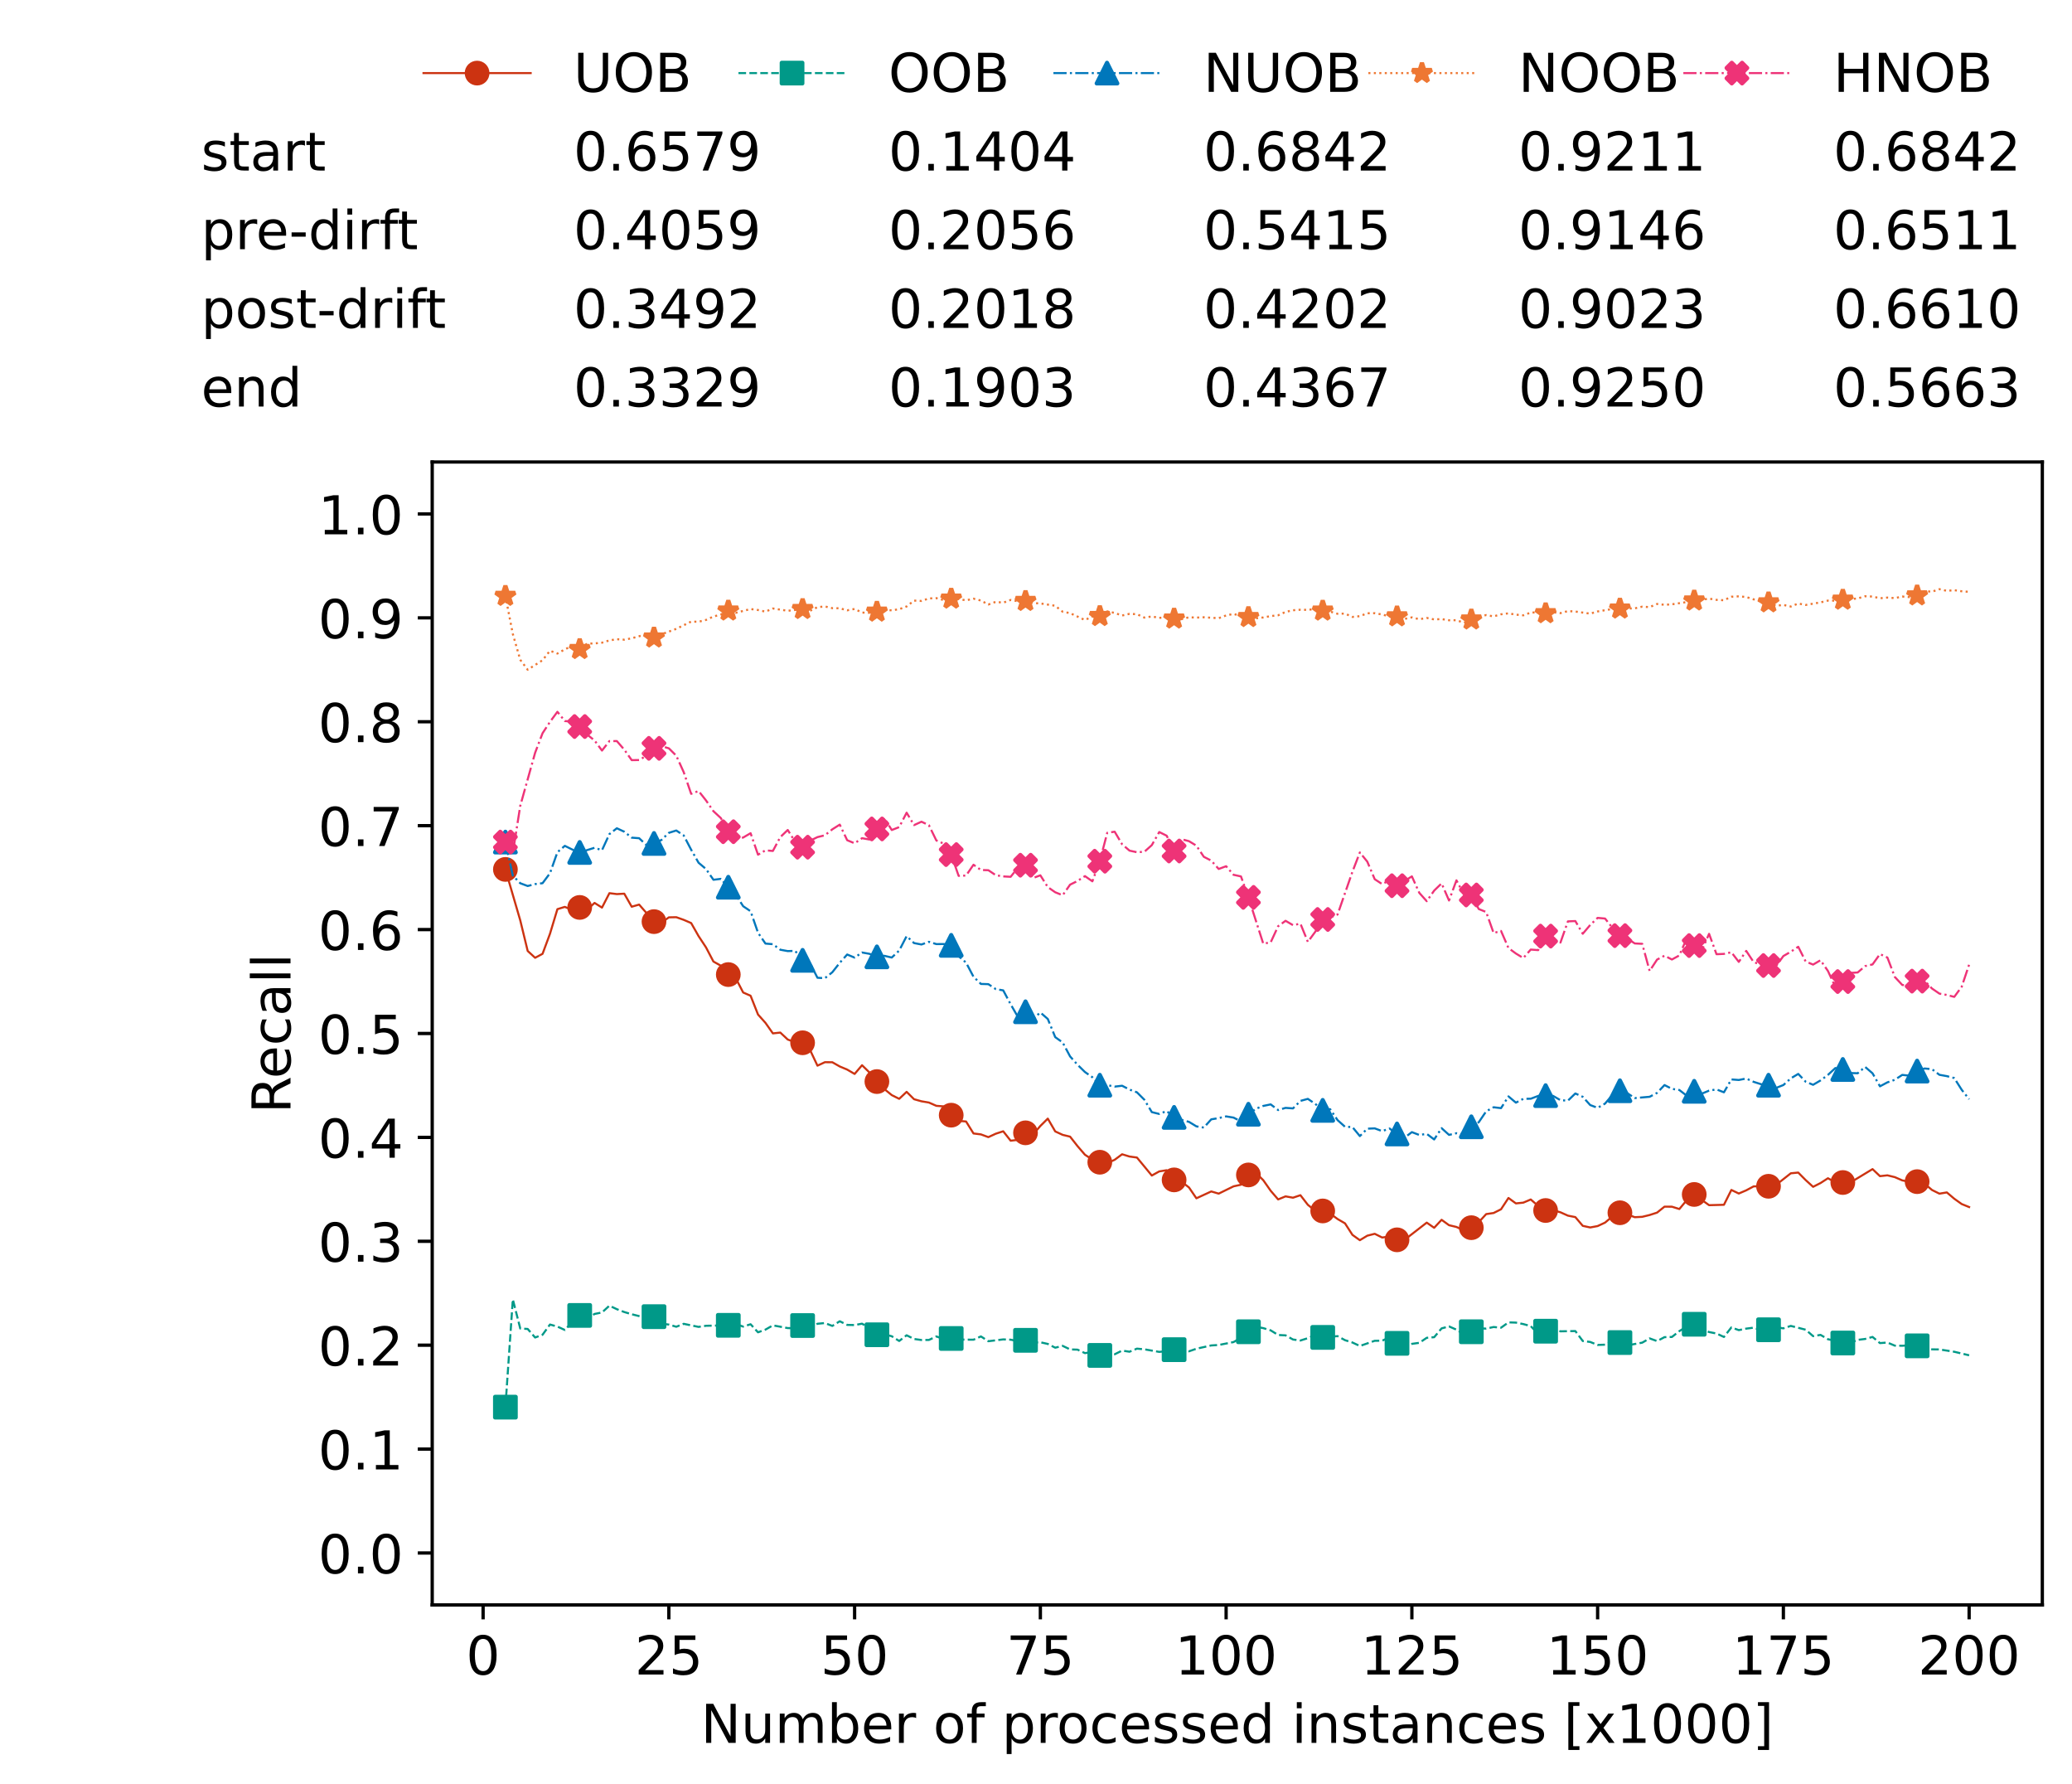 <?xml version="1.0" encoding="utf-8" standalone="no"?>
<!DOCTYPE svg PUBLIC "-//W3C//DTD SVG 1.1//EN"
  "http://www.w3.org/Graphics/SVG/1.1/DTD/svg11.dtd">
<!-- Created with matplotlib (https://matplotlib.org/) -->
<svg height="432.615pt" version="1.1" viewBox="0 0 502.65 432.615" width="502.65pt" xmlns="http://www.w3.org/2000/svg" xmlns:xlink="http://www.w3.org/1999/xlink">
 <defs>
  <style type="text/css">*{stroke-linecap:butt;stroke-linejoin:round;}</style>
 </defs>
 <g id="figure_1">
  <g id="patch_1">
   <path d="M 0 432.615 
L 502.65 432.615 
L 502.65 0 
L 0 0 
z
" style="fill:#ffffff;"/>
  </g>
  <g id="axes_1">
   <g id="patch_2">
    <path d="M 104.85 389.252 
L 495.45 389.252 
L 495.45 112.052 
L 104.85 112.052 
z
" style="fill:#ffffff;"/>
   </g>
   <g id="matplotlib.axis_1">
    <g id="xtick_1">
     <g id="line2d_1">
      <defs>
       <path d="M 0 0 
L 0 3.5 
" id="ma2d486d0e6" style="stroke:#000000;stroke-width:0.8;"/>
      </defs>
      <g>
       <use style="stroke:#000000;stroke-width:0.8;" x="117.197" xlink:href="#ma2d486d0e6" y="389.252"/>
      </g>
     </g>
     <g id="text_1">
      <!-- 0 -->
      <g transform="translate(113.061 406.13)scale(0.13 -0.13)">
       <defs>
        <path d="M 31.781 66.406 
Q 24.172 66.406 20.328 58.906 
Q 16.5 51.422 16.5 36.375 
Q 16.5 21.391 20.328 13.891 
Q 24.172 6.391 31.781 6.391 
Q 39.453 6.391 43.281 13.891 
Q 47.125 21.391 47.125 36.375 
Q 47.125 51.422 43.281 58.906 
Q 39.453 66.406 31.781 66.406 
z
M 31.781 74.219 
Q 44.047 74.219 50.516 64.516 
Q 56.984 54.828 56.984 36.375 
Q 56.984 17.969 50.516 8.266 
Q 44.047 -1.422 31.781 -1.422 
Q 19.531 -1.422 13.062 8.266 
Q 6.594 17.969 6.594 36.375 
Q 6.594 54.828 13.062 64.516 
Q 19.531 74.219 31.781 74.219 
z
" id="DejaVuSans-48"/>
       </defs>
       <use xlink:href="#DejaVuSans-48"/>
      </g>
     </g>
    </g>
    <g id="xtick_2">
     <g id="line2d_2">
      <g>
       <use style="stroke:#000000;stroke-width:0.8;" x="162.259" xlink:href="#ma2d486d0e6" y="389.252"/>
      </g>
     </g>
     <g id="text_2">
      <!-- 25 -->
      <g transform="translate(153.988 406.13)scale(0.13 -0.13)">
       <defs>
        <path d="M 19.188 8.297 
L 53.609 8.297 
L 53.609 0 
L 7.328 0 
L 7.328 8.297 
Q 12.938 14.109 22.625 23.891 
Q 32.328 33.688 34.812 36.531 
Q 39.547 41.844 41.422 45.531 
Q 43.312 49.219 43.312 52.781 
Q 43.312 58.594 39.234 62.25 
Q 35.156 65.922 28.609 65.922 
Q 23.969 65.922 18.812 64.312 
Q 13.672 62.703 7.812 59.422 
L 7.812 69.391 
Q 13.766 71.781 18.938 73 
Q 24.125 74.219 28.422 74.219 
Q 39.75 74.219 46.484 68.547 
Q 53.219 62.891 53.219 53.422 
Q 53.219 48.922 51.531 44.891 
Q 49.859 40.875 45.406 35.406 
Q 44.188 33.984 37.641 27.219 
Q 31.109 20.453 19.188 8.297 
z
" id="DejaVuSans-50"/>
        <path d="M 10.797 72.906 
L 49.516 72.906 
L 49.516 64.594 
L 19.828 64.594 
L 19.828 46.734 
Q 21.969 47.469 24.109 47.828 
Q 26.266 48.188 28.422 48.188 
Q 40.625 48.188 47.75 41.5 
Q 54.891 34.812 54.891 23.391 
Q 54.891 11.625 47.562 5.094 
Q 40.234 -1.422 26.906 -1.422 
Q 22.312 -1.422 17.547 -0.641 
Q 12.797 0.141 7.719 1.703 
L 7.719 11.625 
Q 12.109 9.234 16.797 8.062 
Q 21.484 6.891 26.703 6.891 
Q 35.156 6.891 40.078 11.328 
Q 45.016 15.766 45.016 23.391 
Q 45.016 31 40.078 35.438 
Q 35.156 39.891 26.703 39.891 
Q 22.75 39.891 18.812 39.016 
Q 14.891 38.141 10.797 36.281 
z
" id="DejaVuSans-53"/>
       </defs>
       <use xlink:href="#DejaVuSans-50"/>
       <use x="63.623" xlink:href="#DejaVuSans-53"/>
      </g>
     </g>
    </g>
    <g id="xtick_3">
     <g id="line2d_3">
      <g>
       <use style="stroke:#000000;stroke-width:0.8;" x="207.322" xlink:href="#ma2d486d0e6" y="389.252"/>
      </g>
     </g>
     <g id="text_3">
      <!-- 50 -->
      <g transform="translate(199.05 406.13)scale(0.13 -0.13)">
       <use xlink:href="#DejaVuSans-53"/>
       <use x="63.623" xlink:href="#DejaVuSans-48"/>
      </g>
     </g>
    </g>
    <g id="xtick_4">
     <g id="line2d_4">
      <g>
       <use style="stroke:#000000;stroke-width:0.8;" x="252.384" xlink:href="#ma2d486d0e6" y="389.252"/>
      </g>
     </g>
     <g id="text_4">
      <!-- 75 -->
      <g transform="translate(244.113 406.13)scale(0.13 -0.13)">
       <defs>
        <path d="M 8.203 72.906 
L 55.078 72.906 
L 55.078 68.703 
L 28.609 0 
L 18.312 0 
L 43.219 64.594 
L 8.203 64.594 
z
" id="DejaVuSans-55"/>
       </defs>
       <use xlink:href="#DejaVuSans-55"/>
       <use x="63.623" xlink:href="#DejaVuSans-53"/>
      </g>
     </g>
    </g>
    <g id="xtick_5">
     <g id="line2d_5">
      <g>
       <use style="stroke:#000000;stroke-width:0.8;" x="297.446" xlink:href="#ma2d486d0e6" y="389.252"/>
      </g>
     </g>
     <g id="text_5">
      <!-- 100 -->
      <g transform="translate(285.039 406.13)scale(0.13 -0.13)">
       <defs>
        <path d="M 12.406 8.297 
L 28.516 8.297 
L 28.516 63.922 
L 10.984 60.406 
L 10.984 69.391 
L 28.422 72.906 
L 38.281 72.906 
L 38.281 8.297 
L 54.391 8.297 
L 54.391 0 
L 12.406 0 
z
" id="DejaVuSans-49"/>
       </defs>
       <use xlink:href="#DejaVuSans-49"/>
       <use x="63.623" xlink:href="#DejaVuSans-48"/>
       <use x="127.246" xlink:href="#DejaVuSans-48"/>
      </g>
     </g>
    </g>
    <g id="xtick_6">
     <g id="line2d_6">
      <g>
       <use style="stroke:#000000;stroke-width:0.8;" x="342.509" xlink:href="#ma2d486d0e6" y="389.252"/>
      </g>
     </g>
     <g id="text_6">
      <!-- 125 -->
      <g transform="translate(330.102 406.13)scale(0.13 -0.13)">
       <use xlink:href="#DejaVuSans-49"/>
       <use x="63.623" xlink:href="#DejaVuSans-50"/>
       <use x="127.246" xlink:href="#DejaVuSans-53"/>
      </g>
     </g>
    </g>
    <g id="xtick_7">
     <g id="line2d_7">
      <g>
       <use style="stroke:#000000;stroke-width:0.8;" x="387.571" xlink:href="#ma2d486d0e6" y="389.252"/>
      </g>
     </g>
     <g id="text_7">
      <!-- 150 -->
      <g transform="translate(375.164 406.13)scale(0.13 -0.13)">
       <use xlink:href="#DejaVuSans-49"/>
       <use x="63.623" xlink:href="#DejaVuSans-53"/>
       <use x="127.246" xlink:href="#DejaVuSans-48"/>
      </g>
     </g>
    </g>
    <g id="xtick_8">
     <g id="line2d_8">
      <g>
       <use style="stroke:#000000;stroke-width:0.8;" x="432.633" xlink:href="#ma2d486d0e6" y="389.252"/>
      </g>
     </g>
     <g id="text_8">
      <!-- 175 -->
      <g transform="translate(420.226 406.13)scale(0.13 -0.13)">
       <use xlink:href="#DejaVuSans-49"/>
       <use x="63.623" xlink:href="#DejaVuSans-55"/>
       <use x="127.246" xlink:href="#DejaVuSans-53"/>
      </g>
     </g>
    </g>
    <g id="xtick_9">
     <g id="line2d_9">
      <g>
       <use style="stroke:#000000;stroke-width:0.8;" x="477.695" xlink:href="#ma2d486d0e6" y="389.252"/>
      </g>
     </g>
     <g id="text_9">
      <!-- 200 -->
      <g transform="translate(465.289 406.13)scale(0.13 -0.13)">
       <use xlink:href="#DejaVuSans-50"/>
       <use x="63.623" xlink:href="#DejaVuSans-48"/>
       <use x="127.246" xlink:href="#DejaVuSans-48"/>
      </g>
     </g>
    </g>
    <g id="text_10">
     <!-- Number of processed instances [x1000] -->
     <g transform="translate(170.025 422.711)scale(0.13 -0.13)">
      <defs>
       <path d="M 9.812 72.906 
L 23.094 72.906 
L 55.422 11.922 
L 55.422 72.906 
L 64.984 72.906 
L 64.984 0 
L 51.703 0 
L 19.391 60.984 
L 19.391 0 
L 9.812 0 
z
" id="DejaVuSans-78"/>
       <path d="M 8.5 21.578 
L 8.5 54.688 
L 17.484 54.688 
L 17.484 21.922 
Q 17.484 14.156 20.5 10.266 
Q 23.531 6.391 29.594 6.391 
Q 36.859 6.391 41.078 11.031 
Q 45.312 15.672 45.312 23.688 
L 45.312 54.688 
L 54.297 54.688 
L 54.297 0 
L 45.312 0 
L 45.312 8.406 
Q 42.047 3.422 37.719 1 
Q 33.406 -1.422 27.688 -1.422 
Q 18.266 -1.422 13.375 4.438 
Q 8.5 10.297 8.5 21.578 
z
M 31.109 56 
z
" id="DejaVuSans-117"/>
       <path d="M 52 44.188 
Q 55.375 50.25 60.062 53.125 
Q 64.75 56 71.094 56 
Q 79.641 56 84.281 50.016 
Q 88.922 44.047 88.922 33.016 
L 88.922 0 
L 79.891 0 
L 79.891 32.719 
Q 79.891 40.578 77.094 44.375 
Q 74.312 48.188 68.609 48.188 
Q 61.625 48.188 57.562 43.547 
Q 53.516 38.922 53.516 30.906 
L 53.516 0 
L 44.484 0 
L 44.484 32.719 
Q 44.484 40.625 41.703 44.406 
Q 38.922 48.188 33.109 48.188 
Q 26.219 48.188 22.156 43.531 
Q 18.109 38.875 18.109 30.906 
L 18.109 0 
L 9.078 0 
L 9.078 54.688 
L 18.109 54.688 
L 18.109 46.188 
Q 21.188 51.219 25.484 53.609 
Q 29.781 56 35.688 56 
Q 41.656 56 45.828 52.969 
Q 50 49.953 52 44.188 
z
" id="DejaVuSans-109"/>
       <path d="M 48.688 27.297 
Q 48.688 37.203 44.609 42.844 
Q 40.531 48.484 33.406 48.484 
Q 26.266 48.484 22.188 42.844 
Q 18.109 37.203 18.109 27.297 
Q 18.109 17.391 22.188 11.75 
Q 26.266 6.109 33.406 6.109 
Q 40.531 6.109 44.609 11.75 
Q 48.688 17.391 48.688 27.297 
z
M 18.109 46.391 
Q 20.953 51.266 25.266 53.625 
Q 29.594 56 35.594 56 
Q 45.562 56 51.781 48.094 
Q 58.016 40.188 58.016 27.297 
Q 58.016 14.406 51.781 6.484 
Q 45.562 -1.422 35.594 -1.422 
Q 29.594 -1.422 25.266 0.953 
Q 20.953 3.328 18.109 8.203 
L 18.109 0 
L 9.078 0 
L 9.078 75.984 
L 18.109 75.984 
z
" id="DejaVuSans-98"/>
       <path d="M 56.203 29.594 
L 56.203 25.203 
L 14.891 25.203 
Q 15.484 15.922 20.484 11.062 
Q 25.484 6.203 34.422 6.203 
Q 39.594 6.203 44.453 7.469 
Q 49.312 8.734 54.109 11.281 
L 54.109 2.781 
Q 49.266 0.734 44.188 -0.344 
Q 39.109 -1.422 33.891 -1.422 
Q 20.797 -1.422 13.156 6.188 
Q 5.516 13.812 5.516 26.812 
Q 5.516 40.234 12.766 48.109 
Q 20.016 56 32.328 56 
Q 43.359 56 49.781 48.891 
Q 56.203 41.797 56.203 29.594 
z
M 47.219 32.234 
Q 47.125 39.594 43.094 43.984 
Q 39.062 48.391 32.422 48.391 
Q 24.906 48.391 20.391 44.141 
Q 15.875 39.891 15.188 32.172 
z
" id="DejaVuSans-101"/>
       <path d="M 41.109 46.297 
Q 39.594 47.172 37.812 47.578 
Q 36.031 48 33.891 48 
Q 26.266 48 22.188 43.047 
Q 18.109 38.094 18.109 28.812 
L 18.109 0 
L 9.078 0 
L 9.078 54.688 
L 18.109 54.688 
L 18.109 46.188 
Q 20.953 51.172 25.484 53.578 
Q 30.031 56 36.531 56 
Q 37.453 56 38.578 55.875 
Q 39.703 55.766 41.062 55.516 
z
" id="DejaVuSans-114"/>
       <path id="DejaVuSans-32"/>
       <path d="M 30.609 48.391 
Q 23.391 48.391 19.188 42.75 
Q 14.984 37.109 14.984 27.297 
Q 14.984 17.484 19.156 11.844 
Q 23.344 6.203 30.609 6.203 
Q 37.797 6.203 41.984 11.859 
Q 46.188 17.531 46.188 27.297 
Q 46.188 37.016 41.984 42.703 
Q 37.797 48.391 30.609 48.391 
z
M 30.609 56 
Q 42.328 56 49.016 48.375 
Q 55.719 40.766 55.719 27.297 
Q 55.719 13.875 49.016 6.219 
Q 42.328 -1.422 30.609 -1.422 
Q 18.844 -1.422 12.172 6.219 
Q 5.516 13.875 5.516 27.297 
Q 5.516 40.766 12.172 48.375 
Q 18.844 56 30.609 56 
z
" id="DejaVuSans-111"/>
       <path d="M 37.109 75.984 
L 37.109 68.5 
L 28.516 68.5 
Q 23.688 68.5 21.797 66.547 
Q 19.922 64.594 19.922 59.516 
L 19.922 54.688 
L 34.719 54.688 
L 34.719 47.703 
L 19.922 47.703 
L 19.922 0 
L 10.891 0 
L 10.891 47.703 
L 2.297 47.703 
L 2.297 54.688 
L 10.891 54.688 
L 10.891 58.5 
Q 10.891 67.625 15.141 71.797 
Q 19.391 75.984 28.609 75.984 
z
" id="DejaVuSans-102"/>
       <path d="M 18.109 8.203 
L 18.109 -20.797 
L 9.078 -20.797 
L 9.078 54.688 
L 18.109 54.688 
L 18.109 46.391 
Q 20.953 51.266 25.266 53.625 
Q 29.594 56 35.594 56 
Q 45.562 56 51.781 48.094 
Q 58.016 40.188 58.016 27.297 
Q 58.016 14.406 51.781 6.484 
Q 45.562 -1.422 35.594 -1.422 
Q 29.594 -1.422 25.266 0.953 
Q 20.953 3.328 18.109 8.203 
z
M 48.688 27.297 
Q 48.688 37.203 44.609 42.844 
Q 40.531 48.484 33.406 48.484 
Q 26.266 48.484 22.188 42.844 
Q 18.109 37.203 18.109 27.297 
Q 18.109 17.391 22.188 11.75 
Q 26.266 6.109 33.406 6.109 
Q 40.531 6.109 44.609 11.75 
Q 48.688 17.391 48.688 27.297 
z
" id="DejaVuSans-112"/>
       <path d="M 48.781 52.594 
L 48.781 44.188 
Q 44.969 46.297 41.141 47.344 
Q 37.312 48.391 33.406 48.391 
Q 24.656 48.391 19.812 42.844 
Q 14.984 37.312 14.984 27.297 
Q 14.984 17.281 19.812 11.734 
Q 24.656 6.203 33.406 6.203 
Q 37.312 6.203 41.141 7.25 
Q 44.969 8.297 48.781 10.406 
L 48.781 2.094 
Q 45.016 0.344 40.984 -0.531 
Q 36.969 -1.422 32.422 -1.422 
Q 20.062 -1.422 12.781 6.344 
Q 5.516 14.109 5.516 27.297 
Q 5.516 40.672 12.859 48.328 
Q 20.219 56 33.016 56 
Q 37.156 56 41.109 55.141 
Q 45.062 54.297 48.781 52.594 
z
" id="DejaVuSans-99"/>
       <path d="M 44.281 53.078 
L 44.281 44.578 
Q 40.484 46.531 36.375 47.5 
Q 32.281 48.484 27.875 48.484 
Q 21.188 48.484 17.844 46.438 
Q 14.5 44.391 14.5 40.281 
Q 14.5 37.156 16.891 35.375 
Q 19.281 33.594 26.516 31.984 
L 29.594 31.297 
Q 39.156 29.25 43.188 25.516 
Q 47.219 21.781 47.219 15.094 
Q 47.219 7.469 41.188 3.016 
Q 35.156 -1.422 24.609 -1.422 
Q 20.219 -1.422 15.453 -0.562 
Q 10.688 0.297 5.422 2 
L 5.422 11.281 
Q 10.406 8.688 15.234 7.391 
Q 20.062 6.109 24.812 6.109 
Q 31.156 6.109 34.562 8.281 
Q 37.984 10.453 37.984 14.406 
Q 37.984 18.062 35.516 20.016 
Q 33.062 21.969 24.703 23.781 
L 21.578 24.516 
Q 13.234 26.266 9.516 29.906 
Q 5.812 33.547 5.812 39.891 
Q 5.812 47.609 11.281 51.797 
Q 16.75 56 26.812 56 
Q 31.781 56 36.172 55.266 
Q 40.578 54.547 44.281 53.078 
z
" id="DejaVuSans-115"/>
       <path d="M 45.406 46.391 
L 45.406 75.984 
L 54.391 75.984 
L 54.391 0 
L 45.406 0 
L 45.406 8.203 
Q 42.578 3.328 38.25 0.953 
Q 33.938 -1.422 27.875 -1.422 
Q 17.969 -1.422 11.734 6.484 
Q 5.516 14.406 5.516 27.297 
Q 5.516 40.188 11.734 48.094 
Q 17.969 56 27.875 56 
Q 33.938 56 38.25 53.625 
Q 42.578 51.266 45.406 46.391 
z
M 14.797 27.297 
Q 14.797 17.391 18.875 11.75 
Q 22.953 6.109 30.078 6.109 
Q 37.203 6.109 41.297 11.75 
Q 45.406 17.391 45.406 27.297 
Q 45.406 37.203 41.297 42.844 
Q 37.203 48.484 30.078 48.484 
Q 22.953 48.484 18.875 42.844 
Q 14.797 37.203 14.797 27.297 
z
" id="DejaVuSans-100"/>
       <path d="M 9.422 54.688 
L 18.406 54.688 
L 18.406 0 
L 9.422 0 
z
M 9.422 75.984 
L 18.406 75.984 
L 18.406 64.594 
L 9.422 64.594 
z
" id="DejaVuSans-105"/>
       <path d="M 54.891 33.016 
L 54.891 0 
L 45.906 0 
L 45.906 32.719 
Q 45.906 40.484 42.875 44.328 
Q 39.844 48.188 33.797 48.188 
Q 26.516 48.188 22.312 43.547 
Q 18.109 38.922 18.109 30.906 
L 18.109 0 
L 9.078 0 
L 9.078 54.688 
L 18.109 54.688 
L 18.109 46.188 
Q 21.344 51.125 25.703 53.562 
Q 30.078 56 35.797 56 
Q 45.219 56 50.047 50.172 
Q 54.891 44.344 54.891 33.016 
z
" id="DejaVuSans-110"/>
       <path d="M 18.312 70.219 
L 18.312 54.688 
L 36.812 54.688 
L 36.812 47.703 
L 18.312 47.703 
L 18.312 18.016 
Q 18.312 11.328 20.141 9.422 
Q 21.969 7.516 27.594 7.516 
L 36.812 7.516 
L 36.812 0 
L 27.594 0 
Q 17.188 0 13.234 3.875 
Q 9.281 7.766 9.281 18.016 
L 9.281 47.703 
L 2.688 47.703 
L 2.688 54.688 
L 9.281 54.688 
L 9.281 70.219 
z
" id="DejaVuSans-116"/>
       <path d="M 34.281 27.484 
Q 23.391 27.484 19.188 25 
Q 14.984 22.516 14.984 16.5 
Q 14.984 11.719 18.141 8.906 
Q 21.297 6.109 26.703 6.109 
Q 34.188 6.109 38.703 11.406 
Q 43.219 16.703 43.219 25.484 
L 43.219 27.484 
z
M 52.203 31.203 
L 52.203 0 
L 43.219 0 
L 43.219 8.297 
Q 40.141 3.328 35.547 0.953 
Q 30.953 -1.422 24.312 -1.422 
Q 15.922 -1.422 10.953 3.297 
Q 6 8.016 6 15.922 
Q 6 25.141 12.172 29.828 
Q 18.359 34.516 30.609 34.516 
L 43.219 34.516 
L 43.219 35.406 
Q 43.219 41.609 39.141 45 
Q 35.062 48.391 27.688 48.391 
Q 23 48.391 18.547 47.266 
Q 14.109 46.141 10.016 43.891 
L 10.016 52.203 
Q 14.938 54.109 19.578 55.047 
Q 24.219 56 28.609 56 
Q 40.484 56 46.344 49.844 
Q 52.203 43.703 52.203 31.203 
z
" id="DejaVuSans-97"/>
       <path d="M 8.594 75.984 
L 29.297 75.984 
L 29.297 69 
L 17.578 69 
L 17.578 -6.203 
L 29.297 -6.203 
L 29.297 -13.188 
L 8.594 -13.188 
z
" id="DejaVuSans-91"/>
       <path d="M 54.891 54.688 
L 35.109 28.078 
L 55.906 0 
L 45.312 0 
L 29.391 21.484 
L 13.484 0 
L 2.875 0 
L 24.125 28.609 
L 4.688 54.688 
L 15.281 54.688 
L 29.781 35.203 
L 44.281 54.688 
z
" id="DejaVuSans-120"/>
       <path d="M 30.422 75.984 
L 30.422 -13.188 
L 9.719 -13.188 
L 9.719 -6.203 
L 21.391 -6.203 
L 21.391 69 
L 9.719 69 
L 9.719 75.984 
z
" id="DejaVuSans-93"/>
      </defs>
      <use xlink:href="#DejaVuSans-78"/>
      <use x="74.805" xlink:href="#DejaVuSans-117"/>
      <use x="138.184" xlink:href="#DejaVuSans-109"/>
      <use x="235.596" xlink:href="#DejaVuSans-98"/>
      <use x="299.072" xlink:href="#DejaVuSans-101"/>
      <use x="360.596" xlink:href="#DejaVuSans-114"/>
      <use x="401.709" xlink:href="#DejaVuSans-32"/>
      <use x="433.496" xlink:href="#DejaVuSans-111"/>
      <use x="494.678" xlink:href="#DejaVuSans-102"/>
      <use x="529.883" xlink:href="#DejaVuSans-32"/>
      <use x="561.67" xlink:href="#DejaVuSans-112"/>
      <use x="625.146" xlink:href="#DejaVuSans-114"/>
      <use x="664.01" xlink:href="#DejaVuSans-111"/>
      <use x="725.191" xlink:href="#DejaVuSans-99"/>
      <use x="780.172" xlink:href="#DejaVuSans-101"/>
      <use x="841.695" xlink:href="#DejaVuSans-115"/>
      <use x="893.795" xlink:href="#DejaVuSans-115"/>
      <use x="945.895" xlink:href="#DejaVuSans-101"/>
      <use x="1007.418" xlink:href="#DejaVuSans-100"/>
      <use x="1070.895" xlink:href="#DejaVuSans-32"/>
      <use x="1102.682" xlink:href="#DejaVuSans-105"/>
      <use x="1130.465" xlink:href="#DejaVuSans-110"/>
      <use x="1193.844" xlink:href="#DejaVuSans-115"/>
      <use x="1245.943" xlink:href="#DejaVuSans-116"/>
      <use x="1285.152" xlink:href="#DejaVuSans-97"/>
      <use x="1346.432" xlink:href="#DejaVuSans-110"/>
      <use x="1409.811" xlink:href="#DejaVuSans-99"/>
      <use x="1464.791" xlink:href="#DejaVuSans-101"/>
      <use x="1526.314" xlink:href="#DejaVuSans-115"/>
      <use x="1578.414" xlink:href="#DejaVuSans-32"/>
      <use x="1610.201" xlink:href="#DejaVuSans-91"/>
      <use x="1649.215" xlink:href="#DejaVuSans-120"/>
      <use x="1708.395" xlink:href="#DejaVuSans-49"/>
      <use x="1772.018" xlink:href="#DejaVuSans-48"/>
      <use x="1835.641" xlink:href="#DejaVuSans-48"/>
      <use x="1899.264" xlink:href="#DejaVuSans-48"/>
      <use x="1962.887" xlink:href="#DejaVuSans-93"/>
     </g>
    </g>
   </g>
   <g id="matplotlib.axis_2">
    <g id="ytick_1">
     <g id="line2d_10">
      <defs>
       <path d="M 0 0 
L -3.5 0 
" id="m3ab522f241" style="stroke:#000000;stroke-width:0.8;"/>
      </defs>
      <g>
       <use style="stroke:#000000;stroke-width:0.8;" x="104.85" xlink:href="#m3ab522f241" y="376.652"/>
      </g>
     </g>
     <g id="text_11">
      <!-- 0.0 -->
      <g transform="translate(77.176 381.591)scale(0.13 -0.13)">
       <defs>
        <path d="M 10.688 12.406 
L 21 12.406 
L 21 0 
L 10.688 0 
z
" id="DejaVuSans-46"/>
       </defs>
       <use xlink:href="#DejaVuSans-48"/>
       <use x="63.623" xlink:href="#DejaVuSans-46"/>
       <use x="95.41" xlink:href="#DejaVuSans-48"/>
      </g>
     </g>
    </g>
    <g id="ytick_2">
     <g id="line2d_11">
      <g>
       <use style="stroke:#000000;stroke-width:0.8;" x="104.85" xlink:href="#m3ab522f241" y="351.452"/>
      </g>
     </g>
     <g id="text_12">
      <!-- 0.1 -->
      <g transform="translate(77.176 356.391)scale(0.13 -0.13)">
       <use xlink:href="#DejaVuSans-48"/>
       <use x="63.623" xlink:href="#DejaVuSans-46"/>
       <use x="95.41" xlink:href="#DejaVuSans-49"/>
      </g>
     </g>
    </g>
    <g id="ytick_3">
     <g id="line2d_12">
      <g>
       <use style="stroke:#000000;stroke-width:0.8;" x="104.85" xlink:href="#m3ab522f241" y="326.252"/>
      </g>
     </g>
     <g id="text_13">
      <!-- 0.2 -->
      <g transform="translate(77.176 331.191)scale(0.13 -0.13)">
       <use xlink:href="#DejaVuSans-48"/>
       <use x="63.623" xlink:href="#DejaVuSans-46"/>
       <use x="95.41" xlink:href="#DejaVuSans-50"/>
      </g>
     </g>
    </g>
    <g id="ytick_4">
     <g id="line2d_13">
      <g>
       <use style="stroke:#000000;stroke-width:0.8;" x="104.85" xlink:href="#m3ab522f241" y="301.052"/>
      </g>
     </g>
     <g id="text_14">
      <!-- 0.3 -->
      <g transform="translate(77.176 305.991)scale(0.13 -0.13)">
       <defs>
        <path d="M 40.578 39.312 
Q 47.656 37.797 51.625 33 
Q 55.609 28.219 55.609 21.188 
Q 55.609 10.406 48.188 4.484 
Q 40.766 -1.422 27.094 -1.422 
Q 22.516 -1.422 17.656 -0.516 
Q 12.797 0.391 7.625 2.203 
L 7.625 11.719 
Q 11.719 9.328 16.594 8.109 
Q 21.484 6.891 26.812 6.891 
Q 36.078 6.891 40.938 10.547 
Q 45.797 14.203 45.797 21.188 
Q 45.797 27.641 41.281 31.266 
Q 36.766 34.906 28.719 34.906 
L 20.219 34.906 
L 20.219 43.016 
L 29.109 43.016 
Q 36.375 43.016 40.234 45.922 
Q 44.094 48.828 44.094 54.297 
Q 44.094 59.906 40.109 62.906 
Q 36.141 65.922 28.719 65.922 
Q 24.656 65.922 20.016 65.031 
Q 15.375 64.156 9.812 62.312 
L 9.812 71.094 
Q 15.438 72.656 20.344 73.438 
Q 25.25 74.219 29.594 74.219 
Q 40.828 74.219 47.359 69.109 
Q 53.906 64.016 53.906 55.328 
Q 53.906 49.266 50.438 45.094 
Q 46.969 40.922 40.578 39.312 
z
" id="DejaVuSans-51"/>
       </defs>
       <use xlink:href="#DejaVuSans-48"/>
       <use x="63.623" xlink:href="#DejaVuSans-46"/>
       <use x="95.41" xlink:href="#DejaVuSans-51"/>
      </g>
     </g>
    </g>
    <g id="ytick_5">
     <g id="line2d_14">
      <g>
       <use style="stroke:#000000;stroke-width:0.8;" x="104.85" xlink:href="#m3ab522f241" y="275.852"/>
      </g>
     </g>
     <g id="text_15">
      <!-- 0.4 -->
      <g transform="translate(77.176 280.791)scale(0.13 -0.13)">
       <defs>
        <path d="M 37.797 64.312 
L 12.891 25.391 
L 37.797 25.391 
z
M 35.203 72.906 
L 47.609 72.906 
L 47.609 25.391 
L 58.016 25.391 
L 58.016 17.188 
L 47.609 17.188 
L 47.609 0 
L 37.797 0 
L 37.797 17.188 
L 4.891 17.188 
L 4.891 26.703 
z
" id="DejaVuSans-52"/>
       </defs>
       <use xlink:href="#DejaVuSans-48"/>
       <use x="63.623" xlink:href="#DejaVuSans-46"/>
       <use x="95.41" xlink:href="#DejaVuSans-52"/>
      </g>
     </g>
    </g>
    <g id="ytick_6">
     <g id="line2d_15">
      <g>
       <use style="stroke:#000000;stroke-width:0.8;" x="104.85" xlink:href="#m3ab522f241" y="250.652"/>
      </g>
     </g>
     <g id="text_16">
      <!-- 0.5 -->
      <g transform="translate(77.176 255.591)scale(0.13 -0.13)">
       <use xlink:href="#DejaVuSans-48"/>
       <use x="63.623" xlink:href="#DejaVuSans-46"/>
       <use x="95.41" xlink:href="#DejaVuSans-53"/>
      </g>
     </g>
    </g>
    <g id="ytick_7">
     <g id="line2d_16">
      <g>
       <use style="stroke:#000000;stroke-width:0.8;" x="104.85" xlink:href="#m3ab522f241" y="225.452"/>
      </g>
     </g>
     <g id="text_17">
      <!-- 0.6 -->
      <g transform="translate(77.176 230.391)scale(0.13 -0.13)">
       <defs>
        <path d="M 33.016 40.375 
Q 26.375 40.375 22.484 35.828 
Q 18.609 31.297 18.609 23.391 
Q 18.609 15.531 22.484 10.953 
Q 26.375 6.391 33.016 6.391 
Q 39.656 6.391 43.531 10.953 
Q 47.406 15.531 47.406 23.391 
Q 47.406 31.297 43.531 35.828 
Q 39.656 40.375 33.016 40.375 
z
M 52.594 71.297 
L 52.594 62.312 
Q 48.875 64.062 45.094 64.984 
Q 41.312 65.922 37.594 65.922 
Q 27.828 65.922 22.672 59.328 
Q 17.531 52.734 16.797 39.406 
Q 19.672 43.656 24.016 45.922 
Q 28.375 48.188 33.594 48.188 
Q 44.578 48.188 50.953 41.516 
Q 57.328 34.859 57.328 23.391 
Q 57.328 12.156 50.688 5.359 
Q 44.047 -1.422 33.016 -1.422 
Q 20.359 -1.422 13.672 8.266 
Q 6.984 17.969 6.984 36.375 
Q 6.984 53.656 15.188 63.938 
Q 23.391 74.219 37.203 74.219 
Q 40.922 74.219 44.703 73.484 
Q 48.484 72.75 52.594 71.297 
z
" id="DejaVuSans-54"/>
       </defs>
       <use xlink:href="#DejaVuSans-48"/>
       <use x="63.623" xlink:href="#DejaVuSans-46"/>
       <use x="95.41" xlink:href="#DejaVuSans-54"/>
      </g>
     </g>
    </g>
    <g id="ytick_8">
     <g id="line2d_17">
      <g>
       <use style="stroke:#000000;stroke-width:0.8;" x="104.85" xlink:href="#m3ab522f241" y="200.252"/>
      </g>
     </g>
     <g id="text_18">
      <!-- 0.7 -->
      <g transform="translate(77.176 205.191)scale(0.13 -0.13)">
       <use xlink:href="#DejaVuSans-48"/>
       <use x="63.623" xlink:href="#DejaVuSans-46"/>
       <use x="95.41" xlink:href="#DejaVuSans-55"/>
      </g>
     </g>
    </g>
    <g id="ytick_9">
     <g id="line2d_18">
      <g>
       <use style="stroke:#000000;stroke-width:0.8;" x="104.85" xlink:href="#m3ab522f241" y="175.052"/>
      </g>
     </g>
     <g id="text_19">
      <!-- 0.8 -->
      <g transform="translate(77.176 179.991)scale(0.13 -0.13)">
       <defs>
        <path d="M 31.781 34.625 
Q 24.75 34.625 20.719 30.859 
Q 16.703 27.094 16.703 20.516 
Q 16.703 13.922 20.719 10.156 
Q 24.75 6.391 31.781 6.391 
Q 38.812 6.391 42.859 10.172 
Q 46.922 13.969 46.922 20.516 
Q 46.922 27.094 42.891 30.859 
Q 38.875 34.625 31.781 34.625 
z
M 21.922 38.812 
Q 15.578 40.375 12.031 44.719 
Q 8.5 49.078 8.5 55.328 
Q 8.5 64.062 14.719 69.141 
Q 20.953 74.219 31.781 74.219 
Q 42.672 74.219 48.875 69.141 
Q 55.078 64.062 55.078 55.328 
Q 55.078 49.078 51.531 44.719 
Q 48 40.375 41.703 38.812 
Q 48.828 37.156 52.797 32.312 
Q 56.781 27.484 56.781 20.516 
Q 56.781 9.906 50.312 4.234 
Q 43.844 -1.422 31.781 -1.422 
Q 19.734 -1.422 13.25 4.234 
Q 6.781 9.906 6.781 20.516 
Q 6.781 27.484 10.781 32.312 
Q 14.797 37.156 21.922 38.812 
z
M 18.312 54.391 
Q 18.312 48.734 21.844 45.562 
Q 25.391 42.391 31.781 42.391 
Q 38.141 42.391 41.719 45.562 
Q 45.312 48.734 45.312 54.391 
Q 45.312 60.062 41.719 63.234 
Q 38.141 66.406 31.781 66.406 
Q 25.391 66.406 21.844 63.234 
Q 18.312 60.062 18.312 54.391 
z
" id="DejaVuSans-56"/>
       </defs>
       <use xlink:href="#DejaVuSans-48"/>
       <use x="63.623" xlink:href="#DejaVuSans-46"/>
       <use x="95.41" xlink:href="#DejaVuSans-56"/>
      </g>
     </g>
    </g>
    <g id="ytick_10">
     <g id="line2d_19">
      <g>
       <use style="stroke:#000000;stroke-width:0.8;" x="104.85" xlink:href="#m3ab522f241" y="149.852"/>
      </g>
     </g>
     <g id="text_20">
      <!-- 0.9 -->
      <g transform="translate(77.176 154.791)scale(0.13 -0.13)">
       <defs>
        <path d="M 10.984 1.516 
L 10.984 10.5 
Q 14.703 8.734 18.5 7.812 
Q 22.312 6.891 25.984 6.891 
Q 35.75 6.891 40.891 13.453 
Q 46.047 20.016 46.781 33.406 
Q 43.953 29.203 39.594 26.953 
Q 35.25 24.703 29.984 24.703 
Q 19.047 24.703 12.672 31.312 
Q 6.297 37.938 6.297 49.422 
Q 6.297 60.641 12.938 67.422 
Q 19.578 74.219 30.609 74.219 
Q 43.266 74.219 49.922 64.516 
Q 56.594 54.828 56.594 36.375 
Q 56.594 19.141 48.406 8.859 
Q 40.234 -1.422 26.422 -1.422 
Q 22.703 -1.422 18.891 -0.688 
Q 15.094 0.047 10.984 1.516 
z
M 30.609 32.422 
Q 37.25 32.422 41.125 36.953 
Q 45.016 41.5 45.016 49.422 
Q 45.016 57.281 41.125 61.844 
Q 37.25 66.406 30.609 66.406 
Q 23.969 66.406 20.094 61.844 
Q 16.219 57.281 16.219 49.422 
Q 16.219 41.5 20.094 36.953 
Q 23.969 32.422 30.609 32.422 
z
" id="DejaVuSans-57"/>
       </defs>
       <use xlink:href="#DejaVuSans-48"/>
       <use x="63.623" xlink:href="#DejaVuSans-46"/>
       <use x="95.41" xlink:href="#DejaVuSans-57"/>
      </g>
     </g>
    </g>
    <g id="ytick_11">
     <g id="line2d_20">
      <g>
       <use style="stroke:#000000;stroke-width:0.8;" x="104.85" xlink:href="#m3ab522f241" y="124.652"/>
      </g>
     </g>
     <g id="text_21">
      <!-- 1.0 -->
      <g transform="translate(77.176 129.591)scale(0.13 -0.13)">
       <use xlink:href="#DejaVuSans-49"/>
       <use x="63.623" xlink:href="#DejaVuSans-46"/>
       <use x="95.41" xlink:href="#DejaVuSans-48"/>
      </g>
     </g>
    </g>
    <g id="text_22">
     <!-- Recall -->
     <g transform="translate(70.472 270.044)rotate(-90)scale(0.13 -0.13)">
      <defs>
       <path d="M 44.391 34.188 
Q 47.562 33.109 50.562 29.594 
Q 53.562 26.078 56.594 19.922 
L 66.609 0 
L 56 0 
L 46.688 18.703 
Q 43.062 26.031 39.672 28.422 
Q 36.281 30.812 30.422 30.812 
L 19.672 30.812 
L 19.672 0 
L 9.812 0 
L 9.812 72.906 
L 32.078 72.906 
Q 44.578 72.906 50.734 67.672 
Q 56.891 62.453 56.891 51.906 
Q 56.891 45.016 53.688 40.469 
Q 50.484 35.938 44.391 34.188 
z
M 19.672 64.797 
L 19.672 38.922 
L 32.078 38.922 
Q 39.203 38.922 42.844 42.219 
Q 46.484 45.516 46.484 51.906 
Q 46.484 58.297 42.844 61.547 
Q 39.203 64.797 32.078 64.797 
z
" id="DejaVuSans-82"/>
       <path d="M 9.422 75.984 
L 18.406 75.984 
L 18.406 0 
L 9.422 0 
z
" id="DejaVuSans-108"/>
      </defs>
      <use xlink:href="#DejaVuSans-82"/>
      <use x="64.982" xlink:href="#DejaVuSans-101"/>
      <use x="126.506" xlink:href="#DejaVuSans-99"/>
      <use x="181.486" xlink:href="#DejaVuSans-97"/>
      <use x="242.766" xlink:href="#DejaVuSans-108"/>
      <use x="270.549" xlink:href="#DejaVuSans-108"/>
     </g>
    </g>
   </g>
   <g id="line2d_21"/>
   <g id="line2d_22"/>
   <g id="line2d_23"/>
   <g id="line2d_24"/>
   <g id="line2d_25"/>
   <g id="line2d_26">
    <path clip-path="url(#pa48e653282)" d="M 122.605 210.862 
L 126.21 223.218 
L 128.012 230.639 
L 129.815 232.297 
L 131.617 231.335 
L 133.419 226.479 
L 135.222 220.501 
L 137.024 219.949 
L 138.827 220.716 
L 140.629 220.082 
L 142.432 220.634 
L 144.234 218.987 
L 146.037 220.124 
L 147.839 216.623 
L 149.642 216.849 
L 151.444 216.747 
L 153.247 219.91 
L 155.049 219.394 
L 158.654 223.526 
L 160.457 223.784 
L 162.259 222.489 
L 164.062 222.454 
L 165.864 223.094 
L 167.667 223.871 
L 169.469 227.04 
L 171.272 229.776 
L 173.074 233.212 
L 174.877 234.217 
L 176.679 236.368 
L 178.482 237.227 
L 180.284 240.714 
L 182.087 241.502 
L 183.889 246.059 
L 185.692 248.075 
L 187.494 250.631 
L 189.297 250.434 
L 191.099 252.123 
L 192.902 252.775 
L 194.704 252.909 
L 196.507 254.65 
L 198.309 258.46 
L 200.112 257.62 
L 201.914 257.632 
L 203.717 258.655 
L 205.519 259.411 
L 207.322 260.467 
L 209.124 258.353 
L 210.927 260.116 
L 212.729 262.318 
L 214.532 264.128 
L 216.334 265.602 
L 218.137 266.502 
L 219.939 264.809 
L 221.742 266.598 
L 223.544 267.102 
L 225.347 267.408 
L 227.149 268.2 
L 228.952 268.335 
L 230.754 270.468 
L 232.557 271.842 
L 234.359 272.002 
L 236.162 274.904 
L 237.964 275.128 
L 239.767 275.794 
L 241.569 274.962 
L 243.372 274.374 
L 245.174 276.661 
L 246.976 276.451 
L 248.779 274.748 
L 250.581 275.178 
L 252.384 273.082 
L 254.186 271.302 
L 255.989 274.408 
L 257.791 275.24 
L 259.594 275.675 
L 261.396 277.97 
L 263.199 280.062 
L 265.001 281.251 
L 266.804 281.879 
L 268.606 282.115 
L 270.409 281.288 
L 272.211 279.951 
L 274.014 280.497 
L 275.816 280.744 
L 279.421 285.11 
L 281.224 284.105 
L 283.026 283.819 
L 284.829 286.164 
L 286.631 286.584 
L 288.434 287.997 
L 290.236 290.627 
L 293.841 288.965 
L 295.644 289.496 
L 299.249 287.728 
L 301.051 287.334 
L 302.854 284.961 
L 304.656 284.452 
L 306.459 286.238 
L 308.261 288.806 
L 310.064 290.901 
L 311.866 290.16 
L 313.669 290.483 
L 315.471 289.877 
L 317.274 292.21 
L 319.076 293.665 
L 320.879 293.695 
L 322.681 294.324 
L 324.484 295.654 
L 326.286 296.704 
L 328.089 299.496 
L 329.891 300.789 
L 331.694 299.696 
L 333.496 299.238 
L 335.299 300.138 
L 337.101 299.904 
L 338.904 300.7 
L 340.706 300.719 
L 346.114 296.528 
L 347.916 297.783 
L 349.719 295.845 
L 351.521 297.153 
L 353.324 297.581 
L 355.126 298.416 
L 356.928 297.756 
L 358.731 296.425 
L 360.533 294.46 
L 362.336 294.193 
L 364.138 293.29 
L 365.941 290.552 
L 367.743 291.867 
L 369.546 291.679 
L 371.348 290.916 
L 373.151 292.473 
L 374.953 293.59 
L 376.756 293.511 
L 378.558 294.024 
L 380.361 294.833 
L 382.163 295.188 
L 383.966 297.311 
L 385.768 297.701 
L 387.571 297.362 
L 389.373 296.525 
L 391.176 295.005 
L 392.978 294.137 
L 394.781 294.545 
L 396.583 295.213 
L 398.386 295.121 
L 400.188 294.682 
L 401.991 294.1 
L 403.793 292.656 
L 405.596 292.665 
L 407.398 293.231 
L 409.201 291.067 
L 411.003 289.696 
L 414.608 292.297 
L 418.213 292.202 
L 420.016 288.603 
L 421.818 289.469 
L 423.621 288.696 
L 425.423 287.733 
L 429.028 287.713 
L 430.831 287.403 
L 434.436 284.563 
L 436.238 284.389 
L 438.041 286.209 
L 439.843 287.845 
L 441.646 286.928 
L 443.448 285.763 
L 445.251 286.782 
L 448.856 286.819 
L 454.263 283.547 
L 456.066 285.257 
L 457.868 285.059 
L 459.671 285.497 
L 461.473 286.282 
L 463.276 286.656 
L 465.078 286.589 
L 466.881 287.068 
L 468.683 288.609 
L 470.485 289.504 
L 472.288 289.202 
L 474.09 290.734 
L 475.893 292.022 
L 477.695 292.753 
L 477.695 292.753 
" style="fill:none;stroke:#cc3311;stroke-linecap:square;stroke-width:0.5;"/>
    <defs>
     <path d="M 0 2.5 
C 0.663 2.5 1.299 2.237 1.768 1.768 
C 2.237 1.299 2.5 0.663 2.5 0 
C 2.5 -0.663 2.237 -1.299 1.768 -1.768 
C 1.299 -2.237 0.663 -2.5 0 -2.5 
C -0.663 -2.5 -1.299 -2.237 -1.768 -1.768 
C -2.237 -1.299 -2.5 -0.663 -2.5 0 
C -2.5 0.663 -2.237 1.299 -1.768 1.768 
C -1.299 2.237 -0.663 2.5 0 2.5 
z
" id="m01ad72b7c4" style="stroke:#cc3311;"/>
    </defs>
    <g clip-path="url(#pa48e653282)">
     <use style="fill:#cc3311;stroke:#cc3311;" x="122.605" xlink:href="#m01ad72b7c4" y="210.862"/>
     <use style="fill:#cc3311;stroke:#cc3311;" x="140.629" xlink:href="#m01ad72b7c4" y="220.082"/>
     <use style="fill:#cc3311;stroke:#cc3311;" x="158.654" xlink:href="#m01ad72b7c4" y="223.526"/>
     <use style="fill:#cc3311;stroke:#cc3311;" x="176.679" xlink:href="#m01ad72b7c4" y="236.368"/>
     <use style="fill:#cc3311;stroke:#cc3311;" x="194.704" xlink:href="#m01ad72b7c4" y="252.909"/>
     <use style="fill:#cc3311;stroke:#cc3311;" x="212.729" xlink:href="#m01ad72b7c4" y="262.318"/>
     <use style="fill:#cc3311;stroke:#cc3311;" x="230.754" xlink:href="#m01ad72b7c4" y="270.468"/>
     <use style="fill:#cc3311;stroke:#cc3311;" x="248.779" xlink:href="#m01ad72b7c4" y="274.748"/>
     <use style="fill:#cc3311;stroke:#cc3311;" x="266.804" xlink:href="#m01ad72b7c4" y="281.879"/>
     <use style="fill:#cc3311;stroke:#cc3311;" x="284.829" xlink:href="#m01ad72b7c4" y="286.164"/>
     <use style="fill:#cc3311;stroke:#cc3311;" x="302.854" xlink:href="#m01ad72b7c4" y="284.961"/>
     <use style="fill:#cc3311;stroke:#cc3311;" x="320.879" xlink:href="#m01ad72b7c4" y="293.695"/>
     <use style="fill:#cc3311;stroke:#cc3311;" x="338.904" xlink:href="#m01ad72b7c4" y="300.7"/>
     <use style="fill:#cc3311;stroke:#cc3311;" x="356.928" xlink:href="#m01ad72b7c4" y="297.756"/>
     <use style="fill:#cc3311;stroke:#cc3311;" x="374.953" xlink:href="#m01ad72b7c4" y="293.59"/>
     <use style="fill:#cc3311;stroke:#cc3311;" x="392.978" xlink:href="#m01ad72b7c4" y="294.137"/>
     <use style="fill:#cc3311;stroke:#cc3311;" x="411.003" xlink:href="#m01ad72b7c4" y="289.696"/>
     <use style="fill:#cc3311;stroke:#cc3311;" x="429.028" xlink:href="#m01ad72b7c4" y="287.713"/>
     <use style="fill:#cc3311;stroke:#cc3311;" x="447.053" xlink:href="#m01ad72b7c4" y="286.802"/>
     <use style="fill:#cc3311;stroke:#cc3311;" x="465.078" xlink:href="#m01ad72b7c4" y="286.589"/>
    </g>
   </g>
   <g id="line2d_27"/>
   <g id="line2d_28"/>
   <g id="line2d_29"/>
   <g id="line2d_30"/>
   <g id="line2d_31">
    <path clip-path="url(#pa48e653282)" d="M 122.605 341.283 
L 124.407 315.142 
L 126.21 322.205 
L 128.012 322.317 
L 129.815 324.393 
L 131.617 323.72 
L 133.419 321.243 
L 135.222 321.741 
L 137.024 322.563 
L 138.827 320.656 
L 140.629 319.036 
L 142.432 319.845 
L 144.234 318.677 
L 146.037 318.318 
L 147.839 316.67 
L 149.642 317.523 
L 151.444 318.213 
L 153.247 318.75 
L 156.852 319.649 
L 158.654 319.337 
L 160.457 321.002 
L 162.259 321.26 
L 164.062 321.783 
L 165.864 321.073 
L 169.469 321.817 
L 171.272 321.547 
L 176.679 321.436 
L 178.482 321.122 
L 180.284 321.744 
L 182.087 321.176 
L 183.889 323.131 
L 185.692 322.476 
L 187.494 321.447 
L 191.099 322.105 
L 192.902 322.135 
L 194.704 321.487 
L 196.507 321.936 
L 198.309 321.057 
L 200.112 320.881 
L 201.914 321.581 
L 203.717 320.449 
L 205.519 321.331 
L 207.322 321.372 
L 209.124 321.036 
L 210.927 322.135 
L 212.729 323.725 
L 214.532 323.608 
L 216.334 324.088 
L 218.137 325.235 
L 219.939 323.852 
L 221.742 324.748 
L 223.544 324.996 
L 225.347 324.983 
L 227.149 324.133 
L 228.952 324.772 
L 230.754 324.623 
L 232.557 324.887 
L 236.162 324.924 
L 237.964 324.127 
L 239.767 325.293 
L 243.372 324.849 
L 245.174 324.918 
L 246.976 325.28 
L 248.779 325.07 
L 250.581 325.637 
L 252.384 325.545 
L 254.186 325.949 
L 255.989 326.863 
L 257.791 326.42 
L 259.594 327.279 
L 261.396 327.334 
L 263.199 328.177 
L 265.001 327.911 
L 266.804 328.73 
L 268.606 328.495 
L 270.409 328.459 
L 272.211 327.566 
L 274.014 327.839 
L 275.816 327.089 
L 277.619 327.256 
L 281.224 327.879 
L 283.026 327.701 
L 284.829 327.342 
L 286.631 327.39 
L 288.434 327.743 
L 290.236 327.111 
L 293.841 326.314 
L 295.644 326.205 
L 299.249 325.5 
L 301.051 324.45 
L 302.854 323 
L 304.656 321.779 
L 306.459 322.116 
L 308.261 322.66 
L 310.064 323.781 
L 311.866 323.869 
L 313.669 324.875 
L 315.471 325.118 
L 317.274 324.55 
L 319.076 323.753 
L 320.879 324.365 
L 324.484 324.058 
L 326.286 325.038 
L 328.089 325.606 
L 329.891 326.451 
L 333.496 325.188 
L 335.299 325.17 
L 337.101 324.339 
L 338.904 325.806 
L 340.706 326.585 
L 342.509 325.929 
L 344.311 325.683 
L 346.114 324.464 
L 347.916 324.316 
L 349.719 322.181 
L 351.521 321.701 
L 353.324 322.491 
L 355.126 323.587 
L 356.928 322.998 
L 358.731 322.151 
L 360.533 322.234 
L 362.336 321.846 
L 364.138 322.013 
L 365.941 320.722 
L 367.743 320.777 
L 369.546 321.135 
L 371.348 321.621 
L 373.151 323.554 
L 374.953 322.86 
L 376.756 322.457 
L 378.558 322.891 
L 382.163 322.825 
L 383.966 325.24 
L 385.768 325.47 
L 387.571 326.192 
L 389.373 326.13 
L 391.176 325.312 
L 392.978 325.615 
L 394.781 326.292 
L 398.386 325.642 
L 400.188 324.604 
L 401.991 325.26 
L 403.793 324.305 
L 405.596 324.256 
L 407.398 322.84 
L 409.201 321.707 
L 411.003 321.179 
L 412.806 322.316 
L 414.608 323.066 
L 416.411 323.42 
L 418.213 324.258 
L 420.016 321.941 
L 421.818 322.601 
L 423.621 322.235 
L 425.423 322.006 
L 427.226 322.613 
L 429.028 322.517 
L 430.831 321.898 
L 432.633 322.167 
L 434.436 321.579 
L 438.041 322.497 
L 439.843 324.06 
L 441.646 323.755 
L 443.448 324.811 
L 445.251 325.181 
L 447.053 325.723 
L 448.856 325.711 
L 450.658 324.963 
L 452.461 324.745 
L 454.263 324.255 
L 456.066 325.747 
L 457.868 325.609 
L 459.671 326.368 
L 461.473 326.391 
L 463.276 326.282 
L 465.078 326.412 
L 466.881 327.25 
L 470.485 327.284 
L 474.09 327.848 
L 477.695 328.706 
L 477.695 328.706 
" style="fill:none;stroke:#009988;stroke-dasharray:1.85,0.8;stroke-dashoffset:0;stroke-width:0.5;"/>
    <defs>
     <path d="M -2.5 2.5 
L 2.5 2.5 
L 2.5 -2.5 
L -2.5 -2.5 
z
" id="mff6b718f32" style="stroke:#009988;stroke-linejoin:miter;"/>
    </defs>
    <g clip-path="url(#pa48e653282)">
     <use style="fill:#009988;stroke:#009988;stroke-linejoin:miter;" x="122.605" xlink:href="#mff6b718f32" y="341.283"/>
     <use style="fill:#009988;stroke:#009988;stroke-linejoin:miter;" x="140.629" xlink:href="#mff6b718f32" y="319.036"/>
     <use style="fill:#009988;stroke:#009988;stroke-linejoin:miter;" x="158.654" xlink:href="#mff6b718f32" y="319.337"/>
     <use style="fill:#009988;stroke:#009988;stroke-linejoin:miter;" x="176.679" xlink:href="#mff6b718f32" y="321.436"/>
     <use style="fill:#009988;stroke:#009988;stroke-linejoin:miter;" x="194.704" xlink:href="#mff6b718f32" y="321.487"/>
     <use style="fill:#009988;stroke:#009988;stroke-linejoin:miter;" x="212.729" xlink:href="#mff6b718f32" y="323.725"/>
     <use style="fill:#009988;stroke:#009988;stroke-linejoin:miter;" x="230.754" xlink:href="#mff6b718f32" y="324.623"/>
     <use style="fill:#009988;stroke:#009988;stroke-linejoin:miter;" x="248.779" xlink:href="#mff6b718f32" y="325.07"/>
     <use style="fill:#009988;stroke:#009988;stroke-linejoin:miter;" x="266.804" xlink:href="#mff6b718f32" y="328.73"/>
     <use style="fill:#009988;stroke:#009988;stroke-linejoin:miter;" x="284.829" xlink:href="#mff6b718f32" y="327.342"/>
     <use style="fill:#009988;stroke:#009988;stroke-linejoin:miter;" x="302.854" xlink:href="#mff6b718f32" y="323"/>
     <use style="fill:#009988;stroke:#009988;stroke-linejoin:miter;" x="320.879" xlink:href="#mff6b718f32" y="324.365"/>
     <use style="fill:#009988;stroke:#009988;stroke-linejoin:miter;" x="338.904" xlink:href="#mff6b718f32" y="325.806"/>
     <use style="fill:#009988;stroke:#009988;stroke-linejoin:miter;" x="356.928" xlink:href="#mff6b718f32" y="322.998"/>
     <use style="fill:#009988;stroke:#009988;stroke-linejoin:miter;" x="374.953" xlink:href="#mff6b718f32" y="322.86"/>
     <use style="fill:#009988;stroke:#009988;stroke-linejoin:miter;" x="392.978" xlink:href="#mff6b718f32" y="325.615"/>
     <use style="fill:#009988;stroke:#009988;stroke-linejoin:miter;" x="411.003" xlink:href="#mff6b718f32" y="321.179"/>
     <use style="fill:#009988;stroke:#009988;stroke-linejoin:miter;" x="429.028" xlink:href="#mff6b718f32" y="322.517"/>
     <use style="fill:#009988;stroke:#009988;stroke-linejoin:miter;" x="447.053" xlink:href="#mff6b718f32" y="325.723"/>
     <use style="fill:#009988;stroke:#009988;stroke-linejoin:miter;" x="465.078" xlink:href="#mff6b718f32" y="326.412"/>
    </g>
   </g>
   <g id="line2d_32"/>
   <g id="line2d_33"/>
   <g id="line2d_34"/>
   <g id="line2d_35"/>
   <g id="line2d_36">
    <path clip-path="url(#pa48e653282)" d="M 122.605 204.231 
L 124.407 212.376 
L 126.21 214.215 
L 128.012 214.886 
L 129.815 214.421 
L 131.617 214.204 
L 133.419 211.796 
L 135.222 206.688 
L 137.024 205.147 
L 138.827 206.039 
L 140.629 206.74 
L 144.234 205.614 
L 146.037 206.206 
L 147.839 202.297 
L 149.642 200.883 
L 151.444 201.72 
L 153.247 203.159 
L 155.049 203.295 
L 156.852 204.995 
L 158.654 204.564 
L 160.457 203.724 
L 162.259 201.992 
L 164.062 201.424 
L 165.864 202.628 
L 167.667 206.08 
L 169.469 209.249 
L 171.272 210.764 
L 173.074 213.376 
L 174.877 213.154 
L 176.679 215.183 
L 178.482 216.989 
L 180.284 219.79 
L 182.087 221.008 
L 183.889 226.22 
L 185.692 228.848 
L 187.494 228.997 
L 189.297 230.339 
L 191.099 230.673 
L 192.902 230.615 
L 194.704 232.913 
L 196.507 233.622 
L 198.309 237.138 
L 200.112 237.248 
L 201.914 235.804 
L 203.717 233.516 
L 205.519 231.5 
L 207.322 232.253 
L 209.124 231.012 
L 210.927 231.335 
L 212.729 232.069 
L 214.532 231.813 
L 216.334 232.236 
L 218.137 230.541 
L 219.939 227.047 
L 221.742 228.729 
L 223.544 229.073 
L 225.347 228.424 
L 227.149 228.973 
L 228.952 228.96 
L 230.754 229.277 
L 232.557 231.918 
L 234.359 233.469 
L 236.162 236.9 
L 237.964 238.639 
L 239.767 238.692 
L 241.569 239.898 
L 243.372 240.197 
L 245.174 243.571 
L 246.976 246.706 
L 248.779 245.387 
L 250.581 247.101 
L 252.384 245.566 
L 254.186 247.135 
L 255.989 251.541 
L 257.791 252.835 
L 259.594 256.218 
L 261.396 258.236 
L 263.199 260.002 
L 265.001 261.265 
L 266.804 263.202 
L 268.606 263.179 
L 270.409 263.541 
L 272.211 263.328 
L 274.014 264.264 
L 275.816 264.924 
L 277.619 266.73 
L 279.421 269.724 
L 281.224 270.173 
L 283.026 269.466 
L 284.829 271.002 
L 286.631 271.616 
L 288.434 272.087 
L 290.236 273.182 
L 292.039 273.473 
L 293.841 271.479 
L 295.644 271.179 
L 297.446 270.76 
L 299.249 271.058 
L 301.051 271.976 
L 302.854 270.241 
L 304.656 268.915 
L 306.459 268.225 
L 308.261 267.853 
L 310.064 269.226 
L 311.866 268.696 
L 313.669 268.824 
L 315.471 267.007 
L 317.274 266.514 
L 319.076 267.731 
L 320.879 269.297 
L 322.681 269.008 
L 324.484 271.67 
L 326.286 273.28 
L 328.089 273.353 
L 329.891 275.54 
L 331.694 273.74 
L 333.496 273.668 
L 335.299 274.332 
L 337.101 273.705 
L 338.904 275.02 
L 340.706 275.949 
L 342.509 274.58 
L 344.311 275.272 
L 346.114 274.996 
L 347.916 276.358 
L 349.719 273.618 
L 351.521 275.246 
L 353.324 274.844 
L 355.126 275.181 
L 356.928 273.283 
L 358.731 272.186 
L 360.533 269.534 
L 362.336 268.548 
L 364.138 268.761 
L 365.941 265.914 
L 367.743 267.429 
L 369.546 266.498 
L 371.348 266.479 
L 373.151 265.8 
L 374.953 265.727 
L 376.756 265.787 
L 378.558 266.837 
L 380.361 266.949 
L 382.163 265.204 
L 383.966 266.018 
L 385.768 268.013 
L 387.571 268.687 
L 389.373 267.658 
L 391.176 265.53 
L 392.978 264.545 
L 394.781 265.139 
L 396.583 266.321 
L 400.188 266.007 
L 401.991 265.064 
L 403.793 263.163 
L 405.596 264.085 
L 407.398 264.368 
L 409.201 265.756 
L 411.003 264.674 
L 412.806 265.265 
L 414.608 264.515 
L 416.411 264.219 
L 418.213 264.92 
L 420.016 261.796 
L 421.818 261.933 
L 423.621 261.578 
L 425.423 262.385 
L 427.226 262.959 
L 429.028 263.201 
L 430.831 263.876 
L 432.633 263.158 
L 434.436 261.536 
L 436.238 260.461 
L 438.041 262.351 
L 439.843 263.1 
L 441.646 262.041 
L 443.448 260.692 
L 445.251 259.033 
L 447.053 259.38 
L 448.856 260.246 
L 450.658 260.3 
L 452.461 258.76 
L 454.263 260.316 
L 456.066 263.47 
L 457.868 262.507 
L 459.671 261.885 
L 461.473 260.699 
L 463.276 260.899 
L 465.078 259.769 
L 466.881 259.146 
L 468.683 259.306 
L 470.485 260.675 
L 472.288 261 
L 474.09 261.466 
L 475.893 264.314 
L 477.695 266.593 
L 477.695 266.593 
" style="fill:none;stroke:#0077bb;stroke-dasharray:3.2,0.8,0.5,0.8;stroke-dashoffset:0;stroke-width:0.5;"/>
    <defs>
     <path d="M 0 -2.5 
L -2.5 2.5 
L 2.5 2.5 
z
" id="m2f899bd7f0" style="stroke:#0077bb;stroke-linejoin:miter;"/>
    </defs>
    <g clip-path="url(#pa48e653282)">
     <use style="fill:#0077bb;stroke:#0077bb;stroke-linejoin:miter;" x="122.605" xlink:href="#m2f899bd7f0" y="204.231"/>
     <use style="fill:#0077bb;stroke:#0077bb;stroke-linejoin:miter;" x="140.629" xlink:href="#m2f899bd7f0" y="206.74"/>
     <use style="fill:#0077bb;stroke:#0077bb;stroke-linejoin:miter;" x="158.654" xlink:href="#m2f899bd7f0" y="204.564"/>
     <use style="fill:#0077bb;stroke:#0077bb;stroke-linejoin:miter;" x="176.679" xlink:href="#m2f899bd7f0" y="215.183"/>
     <use style="fill:#0077bb;stroke:#0077bb;stroke-linejoin:miter;" x="194.704" xlink:href="#m2f899bd7f0" y="232.913"/>
     <use style="fill:#0077bb;stroke:#0077bb;stroke-linejoin:miter;" x="212.729" xlink:href="#m2f899bd7f0" y="232.069"/>
     <use style="fill:#0077bb;stroke:#0077bb;stroke-linejoin:miter;" x="230.754" xlink:href="#m2f899bd7f0" y="229.277"/>
     <use style="fill:#0077bb;stroke:#0077bb;stroke-linejoin:miter;" x="248.779" xlink:href="#m2f899bd7f0" y="245.387"/>
     <use style="fill:#0077bb;stroke:#0077bb;stroke-linejoin:miter;" x="266.804" xlink:href="#m2f899bd7f0" y="263.202"/>
     <use style="fill:#0077bb;stroke:#0077bb;stroke-linejoin:miter;" x="284.829" xlink:href="#m2f899bd7f0" y="271.002"/>
     <use style="fill:#0077bb;stroke:#0077bb;stroke-linejoin:miter;" x="302.854" xlink:href="#m2f899bd7f0" y="270.241"/>
     <use style="fill:#0077bb;stroke:#0077bb;stroke-linejoin:miter;" x="320.879" xlink:href="#m2f899bd7f0" y="269.297"/>
     <use style="fill:#0077bb;stroke:#0077bb;stroke-linejoin:miter;" x="338.904" xlink:href="#m2f899bd7f0" y="275.02"/>
     <use style="fill:#0077bb;stroke:#0077bb;stroke-linejoin:miter;" x="356.928" xlink:href="#m2f899bd7f0" y="273.283"/>
     <use style="fill:#0077bb;stroke:#0077bb;stroke-linejoin:miter;" x="374.953" xlink:href="#m2f899bd7f0" y="265.727"/>
     <use style="fill:#0077bb;stroke:#0077bb;stroke-linejoin:miter;" x="392.978" xlink:href="#m2f899bd7f0" y="264.545"/>
     <use style="fill:#0077bb;stroke:#0077bb;stroke-linejoin:miter;" x="411.003" xlink:href="#m2f899bd7f0" y="264.674"/>
     <use style="fill:#0077bb;stroke:#0077bb;stroke-linejoin:miter;" x="429.028" xlink:href="#m2f899bd7f0" y="263.201"/>
     <use style="fill:#0077bb;stroke:#0077bb;stroke-linejoin:miter;" x="447.053" xlink:href="#m2f899bd7f0" y="259.38"/>
     <use style="fill:#0077bb;stroke:#0077bb;stroke-linejoin:miter;" x="465.078" xlink:href="#m2f899bd7f0" y="259.769"/>
    </g>
   </g>
   <g id="line2d_37"/>
   <g id="line2d_38"/>
   <g id="line2d_39"/>
   <g id="line2d_40"/>
   <g id="line2d_41">
    <path clip-path="url(#pa48e653282)" d="M 122.605 144.547 
L 124.407 153.773 
L 126.21 160.026 
L 128.012 162.432 
L 131.617 160.126 
L 133.419 157.827 
L 135.222 158.502 
L 137.024 157.495 
L 138.827 156.649 
L 140.629 157.443 
L 142.432 156.099 
L 144.234 156.053 
L 146.037 155.873 
L 147.839 155.319 
L 149.642 155.031 
L 151.444 155.145 
L 153.247 154.806 
L 156.852 153.814 
L 158.654 154.654 
L 160.457 153.849 
L 164.062 152.518 
L 167.667 150.759 
L 169.469 150.797 
L 171.272 150.351 
L 173.074 149.532 
L 174.877 149.045 
L 176.679 148.11 
L 178.482 148.632 
L 182.087 147.709 
L 183.889 147.95 
L 185.692 148.346 
L 187.494 147.58 
L 191.099 148.139 
L 194.704 147.736 
L 196.507 148.136 
L 198.309 147.257 
L 200.112 147.086 
L 201.914 147.501 
L 203.717 147.523 
L 205.519 148.027 
L 207.322 147.69 
L 209.124 148.573 
L 210.927 148.621 
L 212.729 148.377 
L 214.532 147.964 
L 216.334 148.019 
L 218.137 147.758 
L 219.939 147.087 
L 221.742 145.665 
L 223.544 145.748 
L 225.347 145.138 
L 227.149 145.069 
L 228.952 145.537 
L 230.754 145.218 
L 232.557 145.281 
L 234.359 145.607 
L 236.162 145.201 
L 237.964 145.651 
L 239.767 146.616 
L 241.569 145.961 
L 243.372 146.177 
L 245.174 145.509 
L 246.976 145.83 
L 248.779 145.778 
L 250.581 146.262 
L 252.384 146.353 
L 255.989 146.919 
L 257.791 148.366 
L 259.594 148.706 
L 263.199 150.377 
L 265.001 149.523 
L 266.804 149.439 
L 268.606 148.284 
L 270.409 148.653 
L 272.211 149.283 
L 274.014 148.879 
L 275.816 148.963 
L 277.619 149.787 
L 279.421 149.515 
L 281.224 149.849 
L 283.026 149.728 
L 284.829 150.058 
L 286.631 150.178 
L 288.434 149.707 
L 290.236 149.79 
L 292.039 149.71 
L 295.644 149.935 
L 297.446 149.268 
L 299.249 148.891 
L 301.051 149.416 
L 304.656 149.961 
L 306.459 149.756 
L 308.261 149.42 
L 310.064 149.231 
L 311.866 148.412 
L 313.669 148.006 
L 315.471 147.885 
L 317.274 147.914 
L 319.076 147.701 
L 320.879 148.127 
L 322.681 148.334 
L 324.484 148.865 
L 326.286 148.818 
L 328.089 149.625 
L 329.891 149.441 
L 331.694 148.734 
L 333.496 148.722 
L 335.299 149.037 
L 337.101 149.518 
L 338.904 149.519 
L 340.706 150.11 
L 342.509 149.736 
L 344.311 150.187 
L 346.114 149.869 
L 347.916 150.234 
L 349.719 150.145 
L 351.521 150.436 
L 353.324 150.417 
L 355.126 151.037 
L 358.731 149.484 
L 360.533 149.185 
L 362.336 149.494 
L 364.138 148.987 
L 365.941 148.758 
L 367.743 149.072 
L 369.546 149.237 
L 371.348 148.563 
L 373.151 148.532 
L 374.953 148.755 
L 376.756 148.5 
L 378.558 148.706 
L 380.361 148.208 
L 382.163 148.317 
L 385.768 148.831 
L 387.571 148.298 
L 391.176 147.696 
L 396.583 147.544 
L 398.386 147.137 
L 400.188 147.244 
L 401.991 146.485 
L 403.793 146.685 
L 405.596 146.567 
L 414.608 145.186 
L 416.411 145.487 
L 418.213 145.579 
L 420.016 144.726 
L 421.818 144.633 
L 423.621 144.795 
L 427.226 145.933 
L 429.028 146.124 
L 430.831 146.925 
L 432.633 146.713 
L 434.436 147.106 
L 436.238 146.37 
L 438.041 146.72 
L 441.646 146.098 
L 443.448 145.665 
L 445.251 145.677 
L 450.658 145.143 
L 452.461 144.61 
L 454.263 144.68 
L 456.066 145.098 
L 457.868 144.934 
L 459.671 145.063 
L 461.473 144.68 
L 463.276 144.825 
L 465.078 144.437 
L 466.881 143.368 
L 468.683 143.509 
L 470.485 142.891 
L 472.288 143.3 
L 474.09 143.139 
L 475.893 143.403 
L 477.695 143.539 
L 477.695 143.539 
" style="fill:none;stroke:#ee7733;stroke-dasharray:0.5,0.825;stroke-dashoffset:0;stroke-width:0.5;"/>
    <defs>
     <path d="M 0 -2.5 
L -0.561 -0.773 
L -2.378 -0.773 
L -0.908 0.295 
L -1.469 2.023 
L -0 0.955 
L 1.469 2.023 
L 0.908 0.295 
L 2.378 -0.773 
L 0.561 -0.773 
z
" id="m3d1e5ce86b" style="stroke:#ee7733;stroke-linejoin:bevel;"/>
    </defs>
    <g clip-path="url(#pa48e653282)">
     <use style="fill:#ee7733;stroke:#ee7733;stroke-linejoin:bevel;" x="122.605" xlink:href="#m3d1e5ce86b" y="144.547"/>
     <use style="fill:#ee7733;stroke:#ee7733;stroke-linejoin:bevel;" x="140.629" xlink:href="#m3d1e5ce86b" y="157.443"/>
     <use style="fill:#ee7733;stroke:#ee7733;stroke-linejoin:bevel;" x="158.654" xlink:href="#m3d1e5ce86b" y="154.654"/>
     <use style="fill:#ee7733;stroke:#ee7733;stroke-linejoin:bevel;" x="176.679" xlink:href="#m3d1e5ce86b" y="148.11"/>
     <use style="fill:#ee7733;stroke:#ee7733;stroke-linejoin:bevel;" x="194.704" xlink:href="#m3d1e5ce86b" y="147.736"/>
     <use style="fill:#ee7733;stroke:#ee7733;stroke-linejoin:bevel;" x="212.729" xlink:href="#m3d1e5ce86b" y="148.377"/>
     <use style="fill:#ee7733;stroke:#ee7733;stroke-linejoin:bevel;" x="230.754" xlink:href="#m3d1e5ce86b" y="145.218"/>
     <use style="fill:#ee7733;stroke:#ee7733;stroke-linejoin:bevel;" x="248.779" xlink:href="#m3d1e5ce86b" y="145.778"/>
     <use style="fill:#ee7733;stroke:#ee7733;stroke-linejoin:bevel;" x="266.804" xlink:href="#m3d1e5ce86b" y="149.439"/>
     <use style="fill:#ee7733;stroke:#ee7733;stroke-linejoin:bevel;" x="284.829" xlink:href="#m3d1e5ce86b" y="150.058"/>
     <use style="fill:#ee7733;stroke:#ee7733;stroke-linejoin:bevel;" x="302.854" xlink:href="#m3d1e5ce86b" y="149.689"/>
     <use style="fill:#ee7733;stroke:#ee7733;stroke-linejoin:bevel;" x="320.879" xlink:href="#m3d1e5ce86b" y="148.127"/>
     <use style="fill:#ee7733;stroke:#ee7733;stroke-linejoin:bevel;" x="338.904" xlink:href="#m3d1e5ce86b" y="149.519"/>
     <use style="fill:#ee7733;stroke:#ee7733;stroke-linejoin:bevel;" x="356.928" xlink:href="#m3d1e5ce86b" y="150.279"/>
     <use style="fill:#ee7733;stroke:#ee7733;stroke-linejoin:bevel;" x="374.953" xlink:href="#m3d1e5ce86b" y="148.755"/>
     <use style="fill:#ee7733;stroke:#ee7733;stroke-linejoin:bevel;" x="392.978" xlink:href="#m3d1e5ce86b" y="147.628"/>
     <use style="fill:#ee7733;stroke:#ee7733;stroke-linejoin:bevel;" x="411.003" xlink:href="#m3d1e5ce86b" y="145.675"/>
     <use style="fill:#ee7733;stroke:#ee7733;stroke-linejoin:bevel;" x="429.028" xlink:href="#m3d1e5ce86b" y="146.124"/>
     <use style="fill:#ee7733;stroke:#ee7733;stroke-linejoin:bevel;" x="447.053" xlink:href="#m3d1e5ce86b" y="145.473"/>
     <use style="fill:#ee7733;stroke:#ee7733;stroke-linejoin:bevel;" x="465.078" xlink:href="#m3d1e5ce86b" y="144.437"/>
    </g>
   </g>
   <g id="line2d_42"/>
   <g id="line2d_43"/>
   <g id="line2d_44"/>
   <g id="line2d_45"/>
   <g id="line2d_46">
    <path clip-path="url(#pa48e653282)" d="M 122.605 204.231 
L 124.407 206.898 
L 126.21 195.442 
L 129.815 182.573 
L 131.617 177.834 
L 133.419 175.083 
L 135.222 172.636 
L 137.024 174.878 
L 138.827 175.004 
L 140.629 176.212 
L 142.432 178.163 
L 144.234 179.585 
L 146.037 182.036 
L 147.839 179.738 
L 149.642 179.735 
L 151.444 181.816 
L 153.247 184.36 
L 155.049 184.332 
L 156.852 183.275 
L 158.654 181.498 
L 160.457 180.958 
L 162.259 181.494 
L 164.062 183.289 
L 165.864 187.277 
L 167.667 192.532 
L 169.469 191.844 
L 171.272 194.131 
L 173.074 196.743 
L 174.877 198.417 
L 176.679 201.719 
L 178.482 203.525 
L 180.284 203.132 
L 182.087 202.078 
L 183.889 207.29 
L 185.692 206.237 
L 187.494 206.386 
L 189.297 203.02 
L 191.099 201.299 
L 192.902 204.167 
L 194.704 205.472 
L 196.507 203.908 
L 198.309 203.029 
L 200.112 202.584 
L 201.914 201.141 
L 203.717 199.998 
L 205.519 203.778 
L 207.322 204.531 
L 209.124 203.29 
L 210.927 203.613 
L 214.532 198.433 
L 216.334 201.309 
L 218.137 200.6 
L 219.939 197.106 
L 221.742 200.115 
L 223.544 199.293 
L 225.347 200.146 
L 227.149 203.844 
L 228.952 204.612 
L 230.754 207.268 
L 232.557 212.428 
L 234.359 212.349 
L 236.162 209.728 
L 237.964 211.004 
L 239.767 211.057 
L 241.569 212.263 
L 243.372 212.563 
L 245.174 212.654 
L 246.976 210.406 
L 248.779 209.843 
L 250.581 212.961 
L 252.384 212.295 
L 254.186 215.15 
L 255.989 216.406 
L 257.791 217.136 
L 259.594 214.559 
L 261.396 213.671 
L 263.199 212.488 
L 265.001 213.751 
L 266.804 208.873 
L 268.606 201.991 
L 270.409 201.715 
L 272.211 204.758 
L 274.014 206.308 
L 275.816 206.694 
L 277.619 206.58 
L 279.421 204.97 
L 281.224 201.795 
L 283.026 202.691 
L 284.829 206.396 
L 286.631 203.539 
L 288.434 204.01 
L 290.236 205.105 
L 292.039 207.805 
L 293.841 208.729 
L 295.644 210.757 
L 297.446 210.09 
L 299.249 212.17 
L 301.051 212.564 
L 302.854 217.643 
L 306.459 228.876 
L 308.261 228.546 
L 310.064 224.64 
L 311.866 223.324 
L 313.669 224.381 
L 315.471 224.018 
L 317.274 228.434 
L 319.076 225.981 
L 320.879 223.005 
L 322.681 222.511 
L 324.484 221.798 
L 328.089 211.426 
L 329.891 206.751 
L 331.694 208.979 
L 333.496 213.238 
L 335.299 214.42 
L 337.101 213.501 
L 338.904 214.816 
L 342.509 212.55 
L 344.311 216.551 
L 346.114 218.571 
L 347.916 216.001 
L 349.719 214.252 
L 351.521 218.4 
L 353.324 213.511 
L 355.126 216.905 
L 356.928 217.063 
L 358.731 220.472 
L 360.533 221.195 
L 362.336 226.29 
L 364.138 225.782 
L 365.941 229.93 
L 367.743 231.26 
L 369.546 232.358 
L 371.348 230.299 
L 373.151 230.436 
L 374.953 227.035 
L 376.756 228.294 
L 378.558 228.594 
L 380.361 223.466 
L 382.163 223.386 
L 383.966 226.468 
L 385.768 224.342 
L 387.571 222.617 
L 389.373 222.779 
L 391.176 225.044 
L 392.978 226.922 
L 394.781 227.636 
L 396.583 228.818 
L 398.386 228.907 
L 400.188 235.49 
L 401.991 232.735 
L 403.793 231.791 
L 405.596 232.713 
L 407.398 231.722 
L 409.201 227.54 
L 411.003 229.336 
L 412.806 230.567 
L 414.608 226.487 
L 416.411 231.431 
L 418.213 231.351 
L 420.016 230.951 
L 421.818 233.29 
L 423.621 230.627 
L 425.423 233.358 
L 427.226 233.932 
L 430.831 234.339 
L 432.633 231.875 
L 434.436 230.82 
L 436.238 229.628 
L 438.041 233.198 
L 439.843 233.947 
L 441.646 232.888 
L 443.448 235.503 
L 445.251 239.414 
L 447.053 238.064 
L 448.856 235.97 
L 450.658 235.856 
L 452.461 234.316 
L 454.263 233.906 
L 456.066 231.396 
L 457.868 232.238 
L 459.671 236.951 
L 461.473 238.887 
L 463.276 239.087 
L 465.078 237.957 
L 466.881 237.843 
L 468.683 239.75 
L 470.485 240.986 
L 472.288 241.311 
L 474.09 241.777 
L 475.893 239.313 
L 477.695 233.951 
L 477.695 233.951 
" style="fill:none;stroke:#ee3377;stroke-dasharray:3.2,0.8,0.5,0.8;stroke-dashoffset:0;stroke-width:0.5;"/>
    <defs>
     <path d="M -1.25 2.5 
L 0 1.25 
L 1.25 2.5 
L 2.5 1.25 
L 1.25 0 
L 2.5 -1.25 
L 1.25 -2.5 
L 0 -1.25 
L -1.25 -2.5 
L -2.5 -1.25 
L -1.25 0 
L -2.5 1.25 
z
" id="mb8354fca5b" style="stroke:#ee3377;stroke-linejoin:miter;"/>
    </defs>
    <g clip-path="url(#pa48e653282)">
     <use style="fill:#ee3377;stroke:#ee3377;stroke-linejoin:miter;" x="122.605" xlink:href="#mb8354fca5b" y="204.231"/>
     <use style="fill:#ee3377;stroke:#ee3377;stroke-linejoin:miter;" x="140.629" xlink:href="#mb8354fca5b" y="176.212"/>
     <use style="fill:#ee3377;stroke:#ee3377;stroke-linejoin:miter;" x="158.654" xlink:href="#mb8354fca5b" y="181.498"/>
     <use style="fill:#ee3377;stroke:#ee3377;stroke-linejoin:miter;" x="176.679" xlink:href="#mb8354fca5b" y="201.719"/>
     <use style="fill:#ee3377;stroke:#ee3377;stroke-linejoin:miter;" x="194.704" xlink:href="#mb8354fca5b" y="205.472"/>
     <use style="fill:#ee3377;stroke:#ee3377;stroke-linejoin:miter;" x="212.729" xlink:href="#mb8354fca5b" y="201.044"/>
     <use style="fill:#ee3377;stroke:#ee3377;stroke-linejoin:miter;" x="230.754" xlink:href="#mb8354fca5b" y="207.268"/>
     <use style="fill:#ee3377;stroke:#ee3377;stroke-linejoin:miter;" x="248.779" xlink:href="#mb8354fca5b" y="209.843"/>
     <use style="fill:#ee3377;stroke:#ee3377;stroke-linejoin:miter;" x="266.804" xlink:href="#mb8354fca5b" y="208.873"/>
     <use style="fill:#ee3377;stroke:#ee3377;stroke-linejoin:miter;" x="284.829" xlink:href="#mb8354fca5b" y="206.396"/>
     <use style="fill:#ee3377;stroke:#ee3377;stroke-linejoin:miter;" x="302.854" xlink:href="#mb8354fca5b" y="217.643"/>
     <use style="fill:#ee3377;stroke:#ee3377;stroke-linejoin:miter;" x="320.879" xlink:href="#mb8354fca5b" y="223.005"/>
     <use style="fill:#ee3377;stroke:#ee3377;stroke-linejoin:miter;" x="338.904" xlink:href="#mb8354fca5b" y="214.816"/>
     <use style="fill:#ee3377;stroke:#ee3377;stroke-linejoin:miter;" x="356.928" xlink:href="#mb8354fca5b" y="217.063"/>
     <use style="fill:#ee3377;stroke:#ee3377;stroke-linejoin:miter;" x="374.953" xlink:href="#mb8354fca5b" y="227.035"/>
     <use style="fill:#ee3377;stroke:#ee3377;stroke-linejoin:miter;" x="392.978" xlink:href="#mb8354fca5b" y="226.922"/>
     <use style="fill:#ee3377;stroke:#ee3377;stroke-linejoin:miter;" x="411.003" xlink:href="#mb8354fca5b" y="229.336"/>
     <use style="fill:#ee3377;stroke:#ee3377;stroke-linejoin:miter;" x="429.028" xlink:href="#mb8354fca5b" y="234.173"/>
     <use style="fill:#ee3377;stroke:#ee3377;stroke-linejoin:miter;" x="447.053" xlink:href="#mb8354fca5b" y="238.064"/>
     <use style="fill:#ee3377;stroke:#ee3377;stroke-linejoin:miter;" x="465.078" xlink:href="#mb8354fca5b" y="237.957"/>
    </g>
   </g>
   <g id="line2d_47"/>
   <g id="line2d_48"/>
   <g id="line2d_49"/>
   <g id="line2d_50"/>
   <g id="patch_3">
    <path d="M 104.85 389.252 
L 104.85 112.052 
" style="fill:none;stroke:#000000;stroke-linecap:square;stroke-linejoin:miter;stroke-width:0.8;"/>
   </g>
   <g id="patch_4">
    <path d="M 495.45 389.252 
L 495.45 112.052 
" style="fill:none;stroke:#000000;stroke-linecap:square;stroke-linejoin:miter;stroke-width:0.8;"/>
   </g>
   <g id="patch_5">
    <path d="M 104.85 389.252 
L 495.45 389.252 
" style="fill:none;stroke:#000000;stroke-linecap:square;stroke-linejoin:miter;stroke-width:0.8;"/>
   </g>
   <g id="patch_6">
    <path d="M 104.85 112.052 
L 495.45 112.052 
" style="fill:none;stroke:#000000;stroke-linecap:square;stroke-linejoin:miter;stroke-width:0.8;"/>
   </g>
   <g id="legend_1">
    <g id="line2d_51"/>
    <g id="line2d_52"/>
    <g id="text_23">
     <!--   -->
     <g transform="translate(48.8 22.278)scale(0.13 -0.13)">
      <use xlink:href="#DejaVuSans-32"/>
     </g>
    </g>
    <g id="line2d_53"/>
    <g id="line2d_54"/>
    <g id="text_24">
     <!-- start -->
     <g transform="translate(48.8 41.36)scale(0.13 -0.13)">
      <use xlink:href="#DejaVuSans-115"/>
      <use x="52.1" xlink:href="#DejaVuSans-116"/>
      <use x="91.309" xlink:href="#DejaVuSans-97"/>
      <use x="152.588" xlink:href="#DejaVuSans-114"/>
      <use x="193.701" xlink:href="#DejaVuSans-116"/>
     </g>
    </g>
    <g id="line2d_55"/>
    <g id="line2d_56"/>
    <g id="text_25">
     <!-- pre-dirft -->
     <g transform="translate(48.8 60.441)scale(0.13 -0.13)">
      <defs>
       <path d="M 4.891 31.391 
L 31.203 31.391 
L 31.203 23.391 
L 4.891 23.391 
z
" id="DejaVuSans-45"/>
      </defs>
      <use xlink:href="#DejaVuSans-112"/>
      <use x="63.477" xlink:href="#DejaVuSans-114"/>
      <use x="102.34" xlink:href="#DejaVuSans-101"/>
      <use x="163.863" xlink:href="#DejaVuSans-45"/>
      <use x="199.947" xlink:href="#DejaVuSans-100"/>
      <use x="263.424" xlink:href="#DejaVuSans-105"/>
      <use x="291.207" xlink:href="#DejaVuSans-114"/>
      <use x="332.32" xlink:href="#DejaVuSans-102"/>
      <use x="365.775" xlink:href="#DejaVuSans-116"/>
     </g>
    </g>
    <g id="line2d_57"/>
    <g id="line2d_58"/>
    <g id="text_26">
     <!-- post-drift -->
     <g transform="translate(48.8 79.523)scale(0.13 -0.13)">
      <use xlink:href="#DejaVuSans-112"/>
      <use x="63.477" xlink:href="#DejaVuSans-111"/>
      <use x="124.658" xlink:href="#DejaVuSans-115"/>
      <use x="176.758" xlink:href="#DejaVuSans-116"/>
      <use x="215.967" xlink:href="#DejaVuSans-45"/>
      <use x="252.051" xlink:href="#DejaVuSans-100"/>
      <use x="315.527" xlink:href="#DejaVuSans-114"/>
      <use x="356.641" xlink:href="#DejaVuSans-105"/>
      <use x="384.424" xlink:href="#DejaVuSans-102"/>
      <use x="417.879" xlink:href="#DejaVuSans-116"/>
     </g>
    </g>
    <g id="line2d_59"/>
    <g id="line2d_60"/>
    <g id="text_27">
     <!-- end -->
     <g transform="translate(48.8 98.604)scale(0.13 -0.13)">
      <use xlink:href="#DejaVuSans-101"/>
      <use x="61.523" xlink:href="#DejaVuSans-110"/>
      <use x="124.902" xlink:href="#DejaVuSans-100"/>
     </g>
    </g>
    <g id="line2d_61">
     <path d="M 102.738 17.728 
L 128.738 17.728 
" style="fill:none;stroke:#cc3311;stroke-linecap:square;stroke-width:0.5;"/>
    </g>
    <g id="line2d_62">
     <g>
      <use style="fill:#cc3311;stroke:#cc3311;" x="115.738" xlink:href="#m01ad72b7c4" y="17.728"/>
     </g>
    </g>
    <g id="text_28">
     <!-- UOB -->
     <g transform="translate(139.138 22.278)scale(0.13 -0.13)">
      <defs>
       <path d="M 8.688 72.906 
L 18.609 72.906 
L 18.609 28.609 
Q 18.609 16.891 22.844 11.734 
Q 27.094 6.594 36.625 6.594 
Q 46.094 6.594 50.344 11.734 
Q 54.594 16.891 54.594 28.609 
L 54.594 72.906 
L 64.5 72.906 
L 64.5 27.391 
Q 64.5 13.141 57.438 5.859 
Q 50.391 -1.422 36.625 -1.422 
Q 22.797 -1.422 15.734 5.859 
Q 8.688 13.141 8.688 27.391 
z
" id="DejaVuSans-85"/>
       <path d="M 39.406 66.219 
Q 28.656 66.219 22.328 58.203 
Q 16.016 50.203 16.016 36.375 
Q 16.016 22.609 22.328 14.594 
Q 28.656 6.594 39.406 6.594 
Q 50.141 6.594 56.422 14.594 
Q 62.703 22.609 62.703 36.375 
Q 62.703 50.203 56.422 58.203 
Q 50.141 66.219 39.406 66.219 
z
M 39.406 74.219 
Q 54.734 74.219 63.906 63.938 
Q 73.094 53.656 73.094 36.375 
Q 73.094 19.141 63.906 8.859 
Q 54.734 -1.422 39.406 -1.422 
Q 24.031 -1.422 14.812 8.828 
Q 5.609 19.094 5.609 36.375 
Q 5.609 53.656 14.812 63.938 
Q 24.031 74.219 39.406 74.219 
z
" id="DejaVuSans-79"/>
       <path d="M 19.672 34.812 
L 19.672 8.109 
L 35.5 8.109 
Q 43.453 8.109 47.281 11.406 
Q 51.125 14.703 51.125 21.484 
Q 51.125 28.328 47.281 31.562 
Q 43.453 34.812 35.5 34.812 
z
M 19.672 64.797 
L 19.672 42.828 
L 34.281 42.828 
Q 41.5 42.828 45.031 45.531 
Q 48.578 48.25 48.578 53.812 
Q 48.578 59.328 45.031 62.062 
Q 41.5 64.797 34.281 64.797 
z
M 9.812 72.906 
L 35.016 72.906 
Q 46.297 72.906 52.391 68.219 
Q 58.5 63.531 58.5 54.891 
Q 58.5 48.188 55.375 44.234 
Q 52.25 40.281 46.188 39.312 
Q 53.469 37.75 57.5 32.781 
Q 61.531 27.828 61.531 20.406 
Q 61.531 10.641 54.891 5.312 
Q 48.25 0 35.984 0 
L 9.812 0 
z
" id="DejaVuSans-66"/>
      </defs>
      <use xlink:href="#DejaVuSans-85"/>
      <use x="73.193" xlink:href="#DejaVuSans-79"/>
      <use x="151.904" xlink:href="#DejaVuSans-66"/>
     </g>
    </g>
    <g id="line2d_63"/>
    <g id="line2d_64"/>
    <g id="text_29">
     <!-- 0.6579 -->
     <g transform="translate(139.138 41.36)scale(0.13 -0.13)">
      <use xlink:href="#DejaVuSans-48"/>
      <use x="63.623" xlink:href="#DejaVuSans-46"/>
      <use x="95.41" xlink:href="#DejaVuSans-54"/>
      <use x="159.033" xlink:href="#DejaVuSans-53"/>
      <use x="222.656" xlink:href="#DejaVuSans-55"/>
      <use x="286.279" xlink:href="#DejaVuSans-57"/>
     </g>
    </g>
    <g id="line2d_65"/>
    <g id="line2d_66"/>
    <g id="text_30">
     <!-- 0.4059 -->
     <g transform="translate(139.138 60.441)scale(0.13 -0.13)">
      <use xlink:href="#DejaVuSans-48"/>
      <use x="63.623" xlink:href="#DejaVuSans-46"/>
      <use x="95.41" xlink:href="#DejaVuSans-52"/>
      <use x="159.033" xlink:href="#DejaVuSans-48"/>
      <use x="222.656" xlink:href="#DejaVuSans-53"/>
      <use x="286.279" xlink:href="#DejaVuSans-57"/>
     </g>
    </g>
    <g id="line2d_67"/>
    <g id="line2d_68"/>
    <g id="text_31">
     <!-- 0.3492 -->
     <g transform="translate(139.138 79.523)scale(0.13 -0.13)">
      <use xlink:href="#DejaVuSans-48"/>
      <use x="63.623" xlink:href="#DejaVuSans-46"/>
      <use x="95.41" xlink:href="#DejaVuSans-51"/>
      <use x="159.033" xlink:href="#DejaVuSans-52"/>
      <use x="222.656" xlink:href="#DejaVuSans-57"/>
      <use x="286.279" xlink:href="#DejaVuSans-50"/>
     </g>
    </g>
    <g id="line2d_69"/>
    <g id="line2d_70"/>
    <g id="text_32">
     <!-- 0.3329 -->
     <g transform="translate(139.138 98.604)scale(0.13 -0.13)">
      <use xlink:href="#DejaVuSans-48"/>
      <use x="63.623" xlink:href="#DejaVuSans-46"/>
      <use x="95.41" xlink:href="#DejaVuSans-51"/>
      <use x="159.033" xlink:href="#DejaVuSans-51"/>
      <use x="222.656" xlink:href="#DejaVuSans-50"/>
      <use x="286.279" xlink:href="#DejaVuSans-57"/>
     </g>
    </g>
    <g id="line2d_71">
     <path d="M 179.144 17.728 
L 205.144 17.728 
" style="fill:none;stroke:#009988;stroke-dasharray:1.85,0.8;stroke-dashoffset:0;stroke-width:0.5;"/>
    </g>
    <g id="line2d_72">
     <g>
      <use style="fill:#009988;stroke:#009988;stroke-linejoin:miter;" x="192.144" xlink:href="#mff6b718f32" y="17.728"/>
     </g>
    </g>
    <g id="text_33">
     <!-- OOB -->
     <g transform="translate(215.544 22.278)scale(0.13 -0.13)">
      <use xlink:href="#DejaVuSans-79"/>
      <use x="78.711" xlink:href="#DejaVuSans-79"/>
      <use x="157.422" xlink:href="#DejaVuSans-66"/>
     </g>
    </g>
    <g id="line2d_73"/>
    <g id="line2d_74"/>
    <g id="text_34">
     <!-- 0.1404 -->
     <g transform="translate(215.544 41.36)scale(0.13 -0.13)">
      <use xlink:href="#DejaVuSans-48"/>
      <use x="63.623" xlink:href="#DejaVuSans-46"/>
      <use x="95.41" xlink:href="#DejaVuSans-49"/>
      <use x="159.033" xlink:href="#DejaVuSans-52"/>
      <use x="222.656" xlink:href="#DejaVuSans-48"/>
      <use x="286.279" xlink:href="#DejaVuSans-52"/>
     </g>
    </g>
    <g id="line2d_75"/>
    <g id="line2d_76"/>
    <g id="text_35">
     <!-- 0.2056 -->
     <g transform="translate(215.544 60.441)scale(0.13 -0.13)">
      <use xlink:href="#DejaVuSans-48"/>
      <use x="63.623" xlink:href="#DejaVuSans-46"/>
      <use x="95.41" xlink:href="#DejaVuSans-50"/>
      <use x="159.033" xlink:href="#DejaVuSans-48"/>
      <use x="222.656" xlink:href="#DejaVuSans-53"/>
      <use x="286.279" xlink:href="#DejaVuSans-54"/>
     </g>
    </g>
    <g id="line2d_77"/>
    <g id="line2d_78"/>
    <g id="text_36">
     <!-- 0.2018 -->
     <g transform="translate(215.544 79.523)scale(0.13 -0.13)">
      <use xlink:href="#DejaVuSans-48"/>
      <use x="63.623" xlink:href="#DejaVuSans-46"/>
      <use x="95.41" xlink:href="#DejaVuSans-50"/>
      <use x="159.033" xlink:href="#DejaVuSans-48"/>
      <use x="222.656" xlink:href="#DejaVuSans-49"/>
      <use x="286.279" xlink:href="#DejaVuSans-56"/>
     </g>
    </g>
    <g id="line2d_79"/>
    <g id="line2d_80"/>
    <g id="text_37">
     <!-- 0.1903 -->
     <g transform="translate(215.544 98.604)scale(0.13 -0.13)">
      <use xlink:href="#DejaVuSans-48"/>
      <use x="63.623" xlink:href="#DejaVuSans-46"/>
      <use x="95.41" xlink:href="#DejaVuSans-49"/>
      <use x="159.033" xlink:href="#DejaVuSans-57"/>
      <use x="222.656" xlink:href="#DejaVuSans-48"/>
      <use x="286.279" xlink:href="#DejaVuSans-51"/>
     </g>
    </g>
    <g id="line2d_81">
     <path d="M 255.55 17.728 
L 281.55 17.728 
" style="fill:none;stroke:#0077bb;stroke-dasharray:3.2,0.8,0.5,0.8;stroke-dashoffset:0;stroke-width:0.5;"/>
    </g>
    <g id="line2d_82">
     <g>
      <use style="fill:#0077bb;stroke:#0077bb;stroke-linejoin:miter;" x="268.55" xlink:href="#m2f899bd7f0" y="17.728"/>
     </g>
    </g>
    <g id="text_38">
     <!-- NUOB -->
     <g transform="translate(291.95 22.278)scale(0.13 -0.13)">
      <use xlink:href="#DejaVuSans-78"/>
      <use x="74.805" xlink:href="#DejaVuSans-85"/>
      <use x="147.998" xlink:href="#DejaVuSans-79"/>
      <use x="226.709" xlink:href="#DejaVuSans-66"/>
     </g>
    </g>
    <g id="line2d_83"/>
    <g id="line2d_84"/>
    <g id="text_39">
     <!-- 0.6842 -->
     <g transform="translate(291.95 41.36)scale(0.13 -0.13)">
      <use xlink:href="#DejaVuSans-48"/>
      <use x="63.623" xlink:href="#DejaVuSans-46"/>
      <use x="95.41" xlink:href="#DejaVuSans-54"/>
      <use x="159.033" xlink:href="#DejaVuSans-56"/>
      <use x="222.656" xlink:href="#DejaVuSans-52"/>
      <use x="286.279" xlink:href="#DejaVuSans-50"/>
     </g>
    </g>
    <g id="line2d_85"/>
    <g id="line2d_86"/>
    <g id="text_40">
     <!-- 0.5415 -->
     <g transform="translate(291.95 60.441)scale(0.13 -0.13)">
      <use xlink:href="#DejaVuSans-48"/>
      <use x="63.623" xlink:href="#DejaVuSans-46"/>
      <use x="95.41" xlink:href="#DejaVuSans-53"/>
      <use x="159.033" xlink:href="#DejaVuSans-52"/>
      <use x="222.656" xlink:href="#DejaVuSans-49"/>
      <use x="286.279" xlink:href="#DejaVuSans-53"/>
     </g>
    </g>
    <g id="line2d_87"/>
    <g id="line2d_88"/>
    <g id="text_41">
     <!-- 0.4202 -->
     <g transform="translate(291.95 79.523)scale(0.13 -0.13)">
      <use xlink:href="#DejaVuSans-48"/>
      <use x="63.623" xlink:href="#DejaVuSans-46"/>
      <use x="95.41" xlink:href="#DejaVuSans-52"/>
      <use x="159.033" xlink:href="#DejaVuSans-50"/>
      <use x="222.656" xlink:href="#DejaVuSans-48"/>
      <use x="286.279" xlink:href="#DejaVuSans-50"/>
     </g>
    </g>
    <g id="line2d_89"/>
    <g id="line2d_90"/>
    <g id="text_42">
     <!-- 0.4367 -->
     <g transform="translate(291.95 98.604)scale(0.13 -0.13)">
      <use xlink:href="#DejaVuSans-48"/>
      <use x="63.623" xlink:href="#DejaVuSans-46"/>
      <use x="95.41" xlink:href="#DejaVuSans-52"/>
      <use x="159.033" xlink:href="#DejaVuSans-51"/>
      <use x="222.656" xlink:href="#DejaVuSans-54"/>
      <use x="286.279" xlink:href="#DejaVuSans-55"/>
     </g>
    </g>
    <g id="line2d_91">
     <path d="M 331.956 17.728 
L 357.956 17.728 
" style="fill:none;stroke:#ee7733;stroke-dasharray:0.5,0.825;stroke-dashoffset:0;stroke-width:0.5;"/>
    </g>
    <g id="line2d_92">
     <g>
      <use style="fill:#ee7733;stroke:#ee7733;stroke-linejoin:bevel;" x="344.956" xlink:href="#m3d1e5ce86b" y="17.728"/>
     </g>
    </g>
    <g id="text_43">
     <!-- NOOB -->
     <g transform="translate(368.356 22.278)scale(0.13 -0.13)">
      <use xlink:href="#DejaVuSans-78"/>
      <use x="74.805" xlink:href="#DejaVuSans-79"/>
      <use x="153.516" xlink:href="#DejaVuSans-79"/>
      <use x="232.227" xlink:href="#DejaVuSans-66"/>
     </g>
    </g>
    <g id="line2d_93"/>
    <g id="line2d_94"/>
    <g id="text_44">
     <!-- 0.9211 -->
     <g transform="translate(368.356 41.36)scale(0.13 -0.13)">
      <use xlink:href="#DejaVuSans-48"/>
      <use x="63.623" xlink:href="#DejaVuSans-46"/>
      <use x="95.41" xlink:href="#DejaVuSans-57"/>
      <use x="159.033" xlink:href="#DejaVuSans-50"/>
      <use x="222.656" xlink:href="#DejaVuSans-49"/>
      <use x="286.279" xlink:href="#DejaVuSans-49"/>
     </g>
    </g>
    <g id="line2d_95"/>
    <g id="line2d_96"/>
    <g id="text_45">
     <!-- 0.9146 -->
     <g transform="translate(368.356 60.441)scale(0.13 -0.13)">
      <use xlink:href="#DejaVuSans-48"/>
      <use x="63.623" xlink:href="#DejaVuSans-46"/>
      <use x="95.41" xlink:href="#DejaVuSans-57"/>
      <use x="159.033" xlink:href="#DejaVuSans-49"/>
      <use x="222.656" xlink:href="#DejaVuSans-52"/>
      <use x="286.279" xlink:href="#DejaVuSans-54"/>
     </g>
    </g>
    <g id="line2d_97"/>
    <g id="line2d_98"/>
    <g id="text_46">
     <!-- 0.9023 -->
     <g transform="translate(368.356 79.523)scale(0.13 -0.13)">
      <use xlink:href="#DejaVuSans-48"/>
      <use x="63.623" xlink:href="#DejaVuSans-46"/>
      <use x="95.41" xlink:href="#DejaVuSans-57"/>
      <use x="159.033" xlink:href="#DejaVuSans-48"/>
      <use x="222.656" xlink:href="#DejaVuSans-50"/>
      <use x="286.279" xlink:href="#DejaVuSans-51"/>
     </g>
    </g>
    <g id="line2d_99"/>
    <g id="line2d_100"/>
    <g id="text_47">
     <!-- 0.9250 -->
     <g transform="translate(368.356 98.604)scale(0.13 -0.13)">
      <use xlink:href="#DejaVuSans-48"/>
      <use x="63.623" xlink:href="#DejaVuSans-46"/>
      <use x="95.41" xlink:href="#DejaVuSans-57"/>
      <use x="159.033" xlink:href="#DejaVuSans-50"/>
      <use x="222.656" xlink:href="#DejaVuSans-53"/>
      <use x="286.279" xlink:href="#DejaVuSans-48"/>
     </g>
    </g>
    <g id="line2d_101">
     <path d="M 408.362 17.728 
L 434.362 17.728 
" style="fill:none;stroke:#ee3377;stroke-dasharray:3.2,0.8,0.5,0.8;stroke-dashoffset:0;stroke-width:0.5;"/>
    </g>
    <g id="line2d_102">
     <g>
      <use style="fill:#ee3377;stroke:#ee3377;stroke-linejoin:miter;" x="421.362" xlink:href="#mb8354fca5b" y="17.728"/>
     </g>
    </g>
    <g id="text_48">
     <!-- HNOB -->
     <g transform="translate(444.762 22.278)scale(0.13 -0.13)">
      <defs>
       <path d="M 9.812 72.906 
L 19.672 72.906 
L 19.672 43.016 
L 55.516 43.016 
L 55.516 72.906 
L 65.375 72.906 
L 65.375 0 
L 55.516 0 
L 55.516 34.719 
L 19.672 34.719 
L 19.672 0 
L 9.812 0 
z
" id="DejaVuSans-72"/>
      </defs>
      <use xlink:href="#DejaVuSans-72"/>
      <use x="75.195" xlink:href="#DejaVuSans-78"/>
      <use x="150" xlink:href="#DejaVuSans-79"/>
      <use x="228.711" xlink:href="#DejaVuSans-66"/>
     </g>
    </g>
    <g id="line2d_103"/>
    <g id="line2d_104"/>
    <g id="text_49">
     <!-- 0.6842 -->
     <g transform="translate(444.762 41.36)scale(0.13 -0.13)">
      <use xlink:href="#DejaVuSans-48"/>
      <use x="63.623" xlink:href="#DejaVuSans-46"/>
      <use x="95.41" xlink:href="#DejaVuSans-54"/>
      <use x="159.033" xlink:href="#DejaVuSans-56"/>
      <use x="222.656" xlink:href="#DejaVuSans-52"/>
      <use x="286.279" xlink:href="#DejaVuSans-50"/>
     </g>
    </g>
    <g id="line2d_105"/>
    <g id="line2d_106"/>
    <g id="text_50">
     <!-- 0.6511 -->
     <g transform="translate(444.762 60.441)scale(0.13 -0.13)">
      <use xlink:href="#DejaVuSans-48"/>
      <use x="63.623" xlink:href="#DejaVuSans-46"/>
      <use x="95.41" xlink:href="#DejaVuSans-54"/>
      <use x="159.033" xlink:href="#DejaVuSans-53"/>
      <use x="222.656" xlink:href="#DejaVuSans-49"/>
      <use x="286.279" xlink:href="#DejaVuSans-49"/>
     </g>
    </g>
    <g id="line2d_107"/>
    <g id="line2d_108"/>
    <g id="text_51">
     <!-- 0.6610 -->
     <g transform="translate(444.762 79.523)scale(0.13 -0.13)">
      <use xlink:href="#DejaVuSans-48"/>
      <use x="63.623" xlink:href="#DejaVuSans-46"/>
      <use x="95.41" xlink:href="#DejaVuSans-54"/>
      <use x="159.033" xlink:href="#DejaVuSans-54"/>
      <use x="222.656" xlink:href="#DejaVuSans-49"/>
      <use x="286.279" xlink:href="#DejaVuSans-48"/>
     </g>
    </g>
    <g id="line2d_109"/>
    <g id="line2d_110"/>
    <g id="text_52">
     <!-- 0.5663 -->
     <g transform="translate(444.762 98.604)scale(0.13 -0.13)">
      <use xlink:href="#DejaVuSans-48"/>
      <use x="63.623" xlink:href="#DejaVuSans-46"/>
      <use x="95.41" xlink:href="#DejaVuSans-53"/>
      <use x="159.033" xlink:href="#DejaVuSans-54"/>
      <use x="222.656" xlink:href="#DejaVuSans-54"/>
      <use x="286.279" xlink:href="#DejaVuSans-51"/>
     </g>
    </g>
   </g>
  </g>
 </g>
 <defs>
  <clipPath id="pa48e653282">
   <rect height="277.2" width="390.6" x="104.85" y="112.052"/>
  </clipPath>
 </defs>
</svg>
